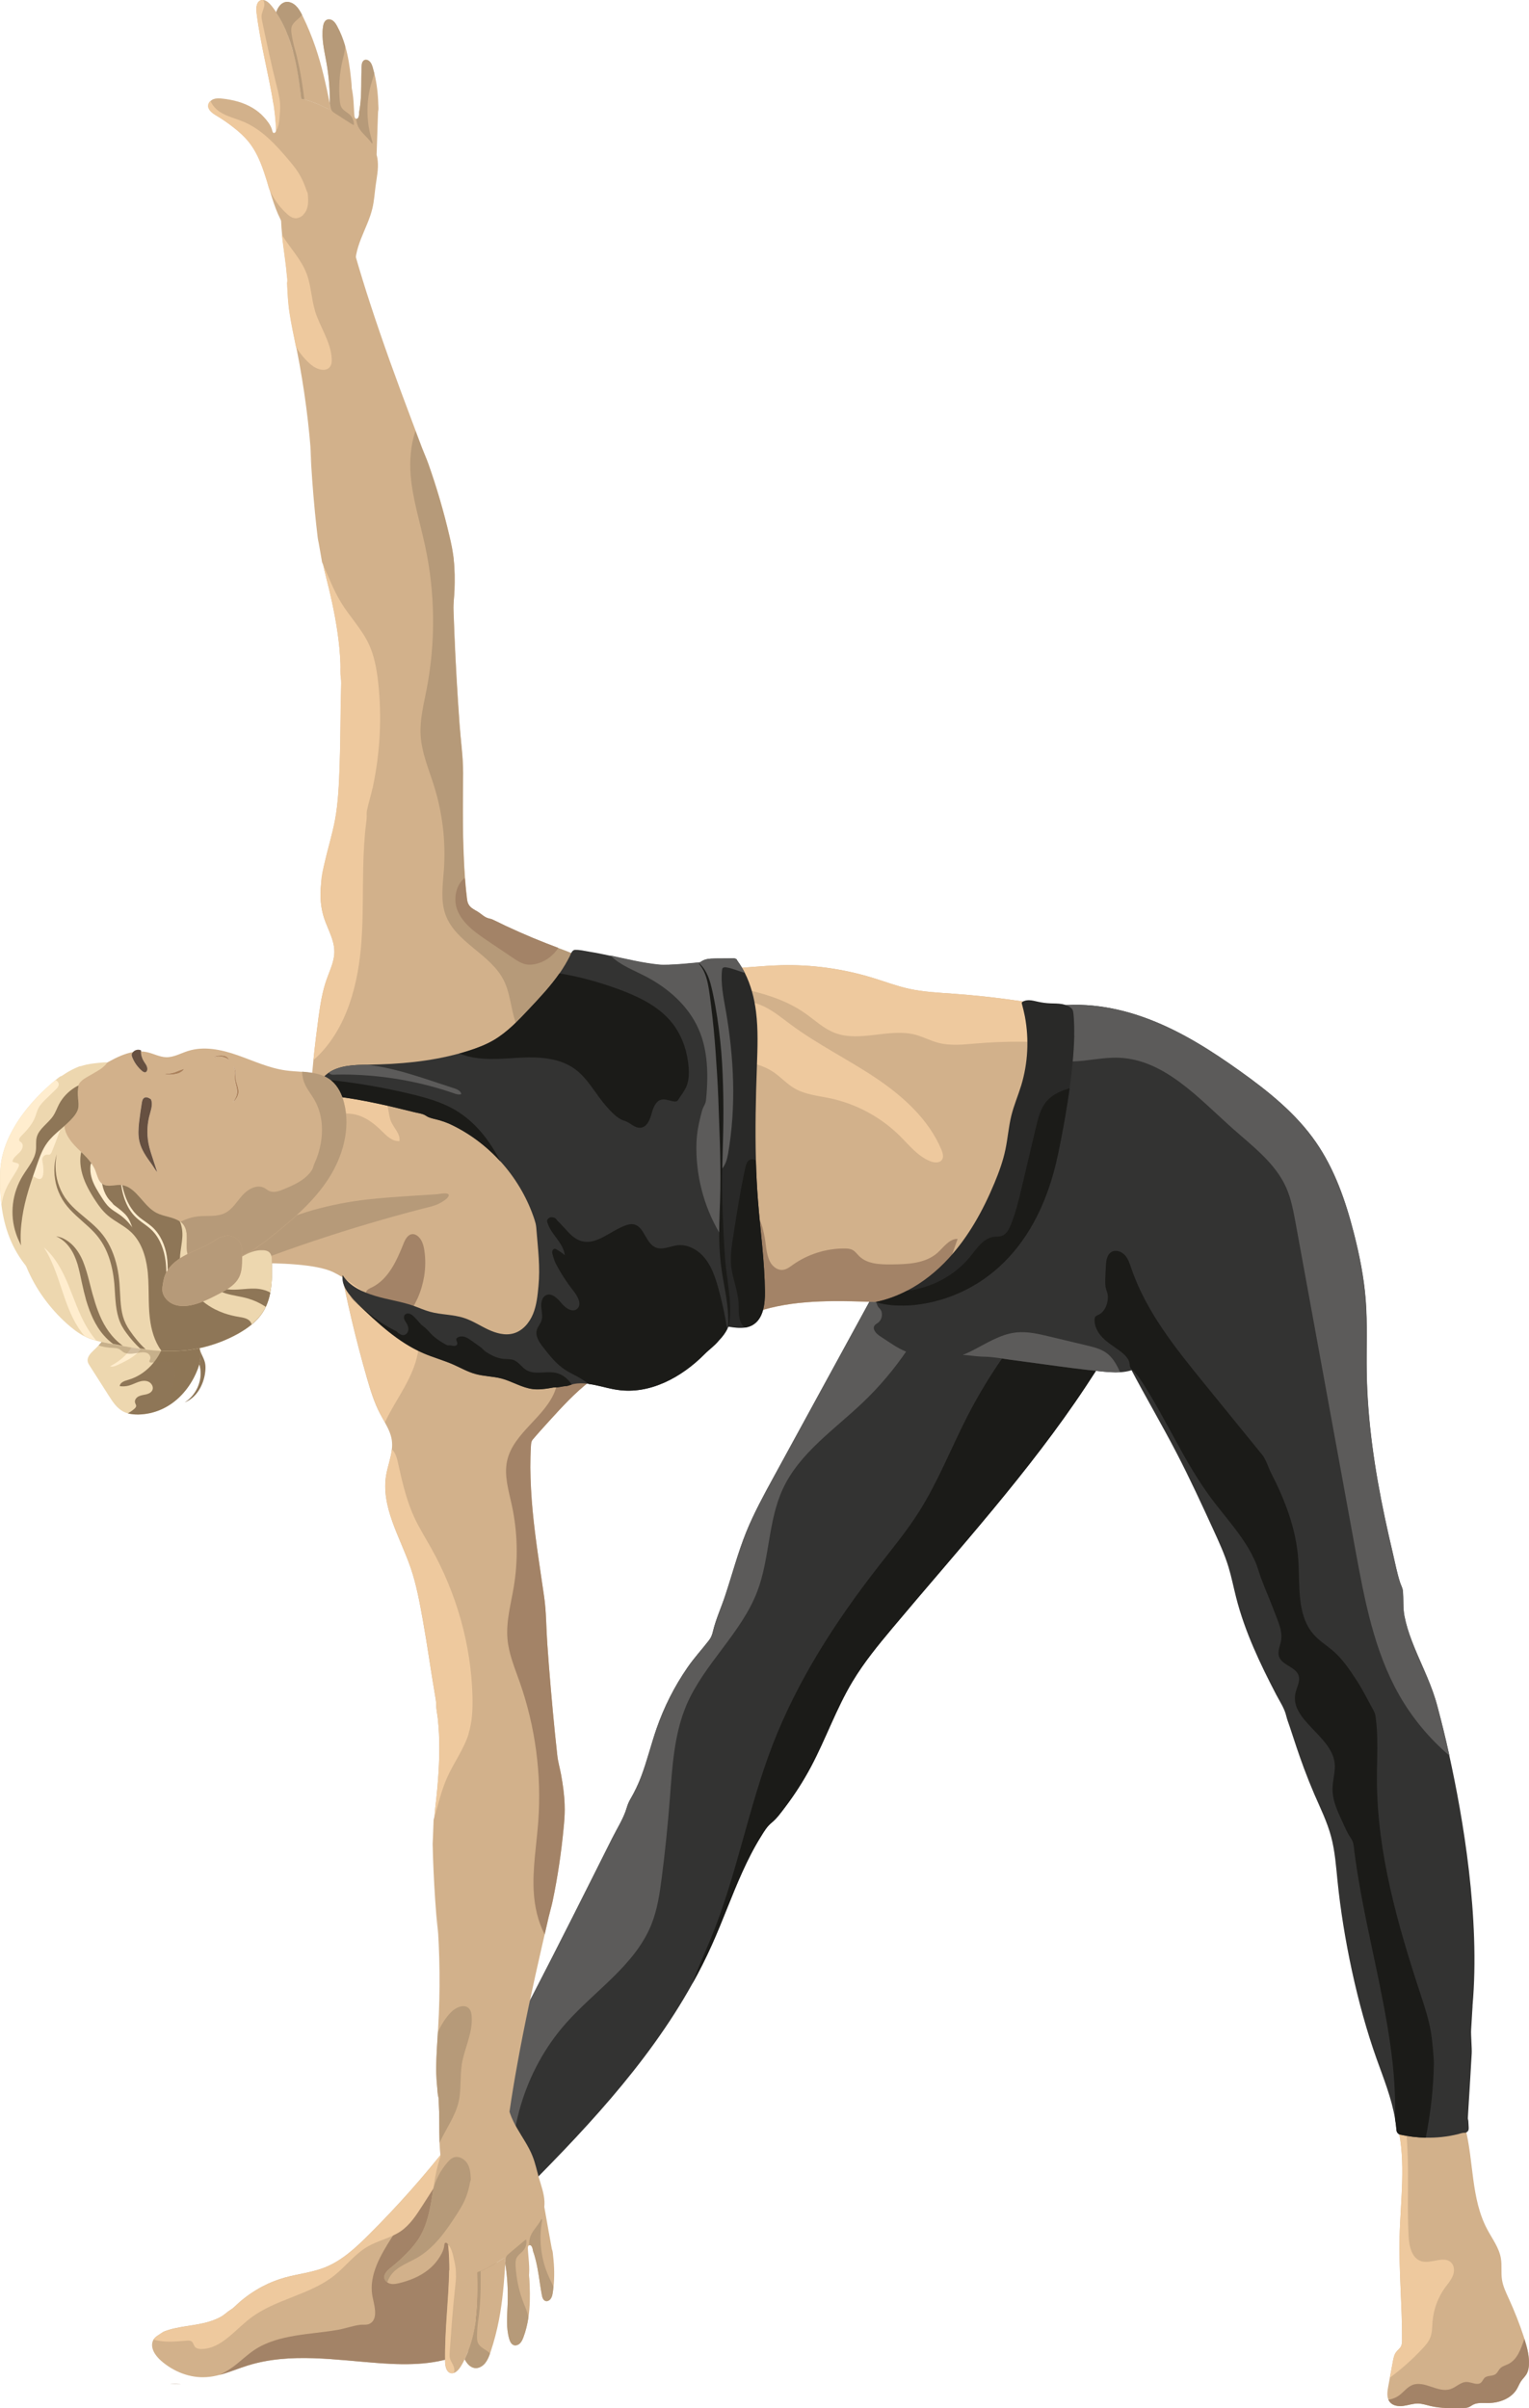 <?xml version="1.0" encoding="UTF-8"?><svg xmlns="http://www.w3.org/2000/svg" viewBox="0 0 292.65 461.02"><defs><style>.d{fill:#1b1b18;}.e{fill:#5c5b5a;}.f{fill:#edd7af;}.g{isolation:isolate;}.h{mix-blend-mode:multiply;opacity:.4;}.h,.i{fill:#8e7657;}.j{fill:#eec99e;}.k{fill:#665041;}.l{fill:#d2b18b;}.m{fill:#ab815b;}.n{fill:#b69a79;}.o{fill:#ffedce;}.p{fill:#292928;}.q{fill:none;}.r{fill:#a38367;}.s{fill:#333332;}</style></defs><g class="g"><g id="a"/><g id="b"><g id="c"><g><g><path class="l" d="M99.84,415.32c-.23,1.38-1.03,2.57-1.7,3.8-2.85,5.27-3.19,11.51-3.15,17.51,.02,3.95,.04,8.32-2.57,11.28-1.02,1.16-2.37,1.99-3.77,2.63-4.87,2.21-10.42,2.25-15.75,1.88-8.53-.6-17.3-2.12-25.46,.42-1.81,.56-3.57,1.32-5.39,1.8,0,0,0,0-.01,0-.83,.22-1.66,.38-2.51,.43-3.16,.22-6.32-1.04-8.7-3.13-1.08-.95-2.08-2.37-1.6-3.73,.05-.13,.1-.25,.17-.35,.35-.56,.91-.81,1.46-1.2,.22-.17,.42-.28,.68-.38,.67-.25,1.35-.44,2.05-.59,1.4-.31,2.83-.47,4.24-.73,1.56-.28,3.13-.7,4.52-1.49,.66-.38,1.18-.93,1.82-1.32,.45-.27,.77-.6,1.16-.97,1.47-1.37,3.12-2.53,4.9-3.47,1.35-.71,2.77-1.28,4.24-1.69,2.56-.72,5.25-.97,7.72-1.96,3.22-1.28,5.84-3.71,8.3-6.16,5.53-5.49,10.71-11.33,15.51-17.48l-.72,.3c1.29-.73,2.67-1.37,4.09-1.79,1.66-.49,3.36-.69,5.05-.36,2.1,.41,4.06,1.87,4.97,3.74,.45,.92,.64,1.95,.47,2.99Z"/><path class="r" d="M32.52,456.32l2.16,.1c-.72,.02-1.45-.01-2.16-.1Z"/><path class="r" d="M99.84,415.32c-.23,1.38-1.03,2.57-1.7,3.8-2.85,5.27-3.19,11.51-3.15,17.51,.02,3.95,.04,8.32-2.57,11.28-1.02,1.16-2.37,1.99-3.77,2.63-4.87,2.21-10.42,2.25-15.75,1.88-8.53-.6-17.3-2.12-25.46,.42-1.81,.56-3.57,1.32-5.39,1.8,.95-.46,1.85-1.01,2.7-1.64,1.34-1,2.54-2.2,3.94-3.13,2.32-1.55,5.1-2.28,7.85-2.74,2.67-.44,5.37-.64,8.03-1.09,1.46-.25,2.89-.79,4.35-.98,.57-.07,1.24,.07,1.77-.18,1.94-.91,.8-3.99,.56-5.48-.63-3.97,1.63-7.76,3.79-11.14,2.41-3.78,4.83-7.55,7.24-11.33,2.08-3.25,4.35-6.67,7.88-8.23,2.12-.94,4.75-.85,6.8,.24,.98,.52,1.84,1.31,2.33,2.32,.27,.55,.23,1.03,.32,1.6,.14,.86,.36,1.59,.21,2.48Z"/><path class="j" d="M89.36,408.95c-.16,.27-.33,.53-.5,.8-2.67,4.16-5.34,8.33-8.01,12.49-1.16,1.81-2.37,3.68-4.15,4.9-1.92,1.32-4.31,1.76-6.32,2.93-2.45,1.41-4.18,3.78-6.39,5.54-4.73,3.77-11.32,4.52-16.12,8.22-2.98,2.29-5.59,5.84-9.34,5.86-.44,0-.92-.07-1.21-.4-.26-.31-.3-.78-.62-1.03-.27-.21-.63-.19-.96-.17-2.03,.16-4.15,.4-6.14-.15-.07-.02-.13-.03-.2-.06,.35-.56,.91-.81,1.46-1.2,.22-.17,.42-.28,.68-.38,.67-.25,1.35-.44,2.05-.59,1.4-.31,2.83-.47,4.24-.73,1.56-.28,3.13-.7,4.52-1.49,.66-.38,1.18-.93,1.82-1.32,.45-.27,.77-.6,1.16-.97,1.47-1.37,3.12-2.53,4.9-3.47,1.35-.71,2.77-1.28,4.24-1.69,2.56-.72,5.25-.97,7.72-1.96,3.22-1.28,5.84-3.71,8.3-6.16,5.53-5.49,10.71-11.33,15.51-17.48l-.72,.3c1.29-.73,2.67-1.37,4.09-1.79Z"/></g><g><g><path class="l" d="M292.09,454.62c-.27,.43-.65,.78-.94,1.2-.33,.48-.53,1.03-.82,1.53-1.11,1.87-3.44,2.7-5.61,2.69-.94,0-1.94-.12-2.77,.31-.29,.15-.54,.36-.84,.48-.35,.14-.73,.15-1.1,.16-2.1,.05-4.23,.09-6.26-.4-.77-.18-1.53-.44-2.32-.46-.95-.02-1.86,.32-2.81,.45-.94,.13-2.02-.01-2.61-.74-.12-.14-.21-.3-.27-.46-.32-.74-.19-1.65-.04-2.47,.11-.58,.22-1.15,.32-1.73,.2-1.04,.39-2.08,.58-3.12,.12-.63,.24-1.28,.63-1.79,.28-.37,.69-.65,.91-1.07,.21-.39,.22-.85,.22-1.3,.02-6.59-.63-13.18-.47-19.77,.17-7.05,1.26-14.23-.37-21.09l.18-.27c.31-.28,.62-.56,.94-.83,1.32-1.11,2.79-2.08,4.47-2.09,1.5-.02,2.89,.74,4.37,.99,.65,.11,1.35,.14,1.9,.52,.61,.42,.86,1.19,1.05,1.91,1.67,6.46,1.08,13.58,4.21,19.48,.96,1.83,2.29,3.54,2.63,5.58,.23,1.34,0,2.74,.21,4.09,.2,1.29,.78,2.48,1.32,3.66,1.07,2.34,2.01,4.73,2.82,7.17,.06,.17,.11,.34,.16,.51,.46,1.43,.85,2.88,.88,4.37,.02,.87-.09,1.78-.56,2.51Z"/><path class="r" d="M292.09,454.62c-.27,.43-.65,.78-.94,1.2-.33,.48-.53,1.03-.82,1.53-1.11,1.87-3.44,2.7-5.61,2.69-.94,0-1.94-.12-2.77,.31-.29,.15-.54,.36-.84,.48-.35,.14-.73,.15-1.1,.16-2.1,.05-4.23,.09-6.26-.4-.77-.18-1.53-.44-2.32-.46-.95-.02-1.86,.32-2.81,.45-.94,.13-2.02-.01-2.61-.74-.12-.14-.21-.3-.27-.46,.13-.01,.24-.03,.35-.05,.59-.13,1.15-.37,1.65-.72,.9-.64,1.57-1.63,2.59-2.03,2.32-.92,4.91,1.56,7.27,.79,1.1-.36,1.99-1.4,3.15-1.37,.94,.03,2.01,.73,2.73,.11,.28-.25,.4-.65,.67-.9,.55-.51,1.49-.27,2.09-.7,.39-.27,.56-.76,.88-1.1,.42-.44,1.05-.59,1.6-.86,1.74-.89,2.37-2.89,3.05-4.79,.46,1.43,.85,2.88,.88,4.37,.02,.87-.09,1.78-.56,2.51Z"/><path class="j" d="M278.05,435.71c-.34,.83-.94,1.51-1.47,2.23-1.35,1.87-2.18,4.11-2.38,6.4-.09,1.06-.06,2.15-.44,3.14-.33,.85-.94,1.55-1.57,2.21-1.79,1.91-3.74,3.66-5.84,5.24-.11,.09-.22,.17-.34,.25,.2-1.04,.39-2.08,.58-3.12,.12-.63,.24-1.28,.63-1.79,.28-.37,.69-.65,.91-1.07,.21-.39,.22-.85,.22-1.3,.02-6.59-.63-13.18-.47-19.77,.17-7.05,1.26-14.23-.37-21.09l.18-.27c.31-.28,.62-.56,.94-.83,.2,.28,.31,.62,.37,.98,.19,1.32,.29,2.67,.36,4,.15,2.69,.15,5.39,.13,8.07-.02,3.04-.05,6.08,.12,9.12,.1,1.9,.6,4.22,2.42,4.77,1.91,.58,4.41-1.16,5.77,.31,.61,.65,.6,1.69,.26,2.51Z"/></g><g><g><path class="s" d="M219.92,249.23c-4.89,4.65-8.37,10.54-12.09,16.17-10.91,16.47-24.32,31.11-37,46.25-2.75,3.29-5.48,6.61-7.68,10.29-3.11,5.18-5.1,10.96-7.94,16.3-1.44,2.7-3.09,5.28-4.94,7.72-.8,1.05-1.57,2.15-2.59,2.98-.87,.71-1.44,1.67-2.03,2.63-1.35,2.16-2.5,4.44-3.55,6.76-2.1,4.63-3.79,9.43-5.88,14.06-1.12,2.5-2.35,4.94-3.68,7.32-8.68,15.65-21.37,28.9-34.17,41.65-1.1,1.1-2.2,2.19-3.3,3.28l-9.17-12.92c11.13-19.56,21.2-39.69,31.28-59.81,.95-1.9,2.19-3.8,2.79-5.85,.18-.61,.38-1.09,.7-1.65,.82-1.39,1.5-2.83,2.07-4.34,1.13-2.99,1.88-6.11,2.93-9.14,1.44-4.15,3.43-8.1,5.92-11.7,1.25-1.83,2.75-3.44,4.1-5.19,.44-.56,.63-1.09,.79-1.77,.56-2.35,1.6-4.57,2.35-6.87,1.34-4.04,2.42-8.17,4.01-12.11,1.46-3.59,3.32-7.01,5.18-10.41,7.5-13.75,15.01-27.5,22.52-41.24l10.49,1.61,21.96,3.37,16.94,2.6Z"/><path class="e" d="M181.02,243.25c-.29,1.09-.64,2.16-1.04,3.16-3.28,8.35-8.4,15.97-14.91,22.15-5.45,5.18-12.03,9.61-15.21,16.42-2.87,6.14-2.51,13.33-4.91,19.66-3.05,8.02-10.2,13.89-13.57,21.79-2.38,5.6-2.7,11.82-3.17,17.89-.39,5.05-.9,10.09-1.55,15.12-.39,3.05-.84,6.12-1.98,8.97-3.11,7.76-10.73,12.59-16.29,18.84-8.15,9.14-11.87,22.03-10.04,34.12-1.1,1.1-2.2,2.19-3.3,3.28l-9.17-12.92c11.13-19.56,21.2-39.69,31.28-59.81,.95-1.9,2.19-3.8,2.79-5.85,.18-.61,.38-1.09,.7-1.65,.82-1.39,1.5-2.83,2.07-4.34,1.13-2.99,1.88-6.11,2.93-9.14,1.44-4.15,3.43-8.1,5.92-11.7,1.25-1.83,2.75-3.44,4.1-5.19,.44-.56,.63-1.09,.79-1.77,.56-2.35,1.6-4.57,2.35-6.87,1.34-4.04,2.42-8.17,4.01-12.11,1.46-3.59,3.32-7.01,5.18-10.41,7.5-13.75,15.01-27.5,22.52-41.24l10.49,1.61Z"/><path class="d" d="M219.92,249.23c-4.89,4.65-8.37,10.54-12.09,16.17-10.91,16.47-24.32,31.11-37,46.25-2.75,3.29-5.48,6.61-7.68,10.29-3.11,5.18-5.1,10.96-7.94,16.3-1.44,2.7-3.09,5.28-4.94,7.72-.8,1.05-1.57,2.15-2.59,2.98-.87,.71-1.44,1.67-2.03,2.63-1.35,2.16-2.5,4.44-3.55,6.76-2.1,4.63-3.79,9.43-5.88,14.06-1.12,2.5-2.35,4.94-3.68,7.32,.99-2.92,2.33-5.75,3.51-8.61,4.94-11.97,7.14-24.91,11.8-37,4.77-12.37,12.03-23.64,20.18-34.1,2.7-3.47,5.51-6.87,7.86-10.58,3.65-5.77,6.14-12.18,9.25-18.26,4.63-9.03,10.68-17.34,17.85-24.53l16.94,2.6Z"/></g><path class="s" d="M167.46,245.51c-.06,.33-.1,.65-.11,.98-.07,.11-.13,.21-.19,.32l.3-1.29Z"/><path class="s" d="M225.45,255.64c-1.1,1.57-2.64,2.76-4.17,3.92-1.51,1.14-3.06,2.29-4.87,2.81-.66,.19-1.33,.29-2.02,.33-1.15,.07-2.32-.03-3.47-.14-3.65-.36-7.28-.85-10.92-1.35-2.24-.3-4.48-.61-6.72-.91-1.66-.23-3.34-.56-5.02-.57-1.34-.02-2.65-.27-3.98-.34-.17-.01-.34-.01-.51-.01-2.03-.02-4.06-.03-6.09-.04-1.06,0-2.14-.02-3.18-.26-1.66-.39-3.12-1.34-4.54-2.28-.51-.34-1.03-.68-1.55-1.02-.71-.47-1.52-1.35-1.01-2.04,.16-.23,.43-.35,.66-.52,.6-.45,.85-1.26,.7-1.98-.08-.39-.26-.61-.53-.88-.2-.2-.28-.4-.38-.67-.21-.6-.37-1.22-.45-1.85-.04-.3-.21-1.08-.06-1.35,2.63-4.47,6.56-8.02,10.43-11.5,5.37-4.83,10.75-9.66,16.13-14.49,1.11-1,2.22-2,3.34-3,2.1-1.89,4.23-3.79,6.74-5.07,3.99-2.04,8.68-2.34,13.12-1.74,1.15,.15,2.34,.39,3.24,1.11,1.22,.99,1.62,2.66,1.9,4.21,1.4,7.55,1.93,15.25,3.56,22.76,.62,2.84,1.39,5.66,1.58,8.55,.18,2.9-.29,5.94-1.94,8.32Z"/><g><g><g><g><g><g><path class="l" d="M96.71,433.25c-.23,3.67-.52,7.34-1.22,10.94-.4,2.05-.93,4.07-1.59,6.05-.04,.11-.07,.22-.11,.32-.23,.65-.5,1.29-.92,1.82-.5,.62-1.25,1.06-2.01,.96-.85-.12-1.48-.84-1.91-1.66,.03-.06,.06-.12,.08-.18,.26-.54,.5-1.09,.7-1.66,.09-.21,.16-.42,.23-.63,.08-.21,.14-.42,.2-.63,.05-.15,.1-.3,.14-.45,.11-.38,.21-.77,.3-1.16,.04-.18,.08-.35,.12-.53,.03-.14,.06-.28,.09-.41,.05-.22,.09-.43,.12-.65,.04-.22,.07-.44,.11-.65,.03-.22,.06-.44,.09-.65,.39-3.01,.37-6.07,.31-9.1,.02,0,.05-.02,.07-.03,.14-.04,.27-.09,.4-.15,.03-.01,.05-.02,.07-.03h0s0,0,.01,0h0c.18-.07,.35-.14,.51-.22,.17-.07,.33-.15,.49-.23,.12-.07,.25-.13,.37-.19,.15-.08,.3-.16,.45-.24,.15-.08,.29-.17,.44-.25,.44-.26,.87-.52,1.29-.79,.25-.16,.5-.32,.75-.48h0c.09-.05,.17-.11,.25-.17h0c.06,.35,.12,.69,.17,1.04Z"/><path class="l" d="M96.84,430.97l-.06,1.08c-.02,.4-.05,.79-.07,1.19-.05-.35-.11-.69-.17-1.04-.09,.06-.17,.12-.26,.17l.2-.49,.36-.91Z"/><path class="l" d="M91.11,444.08c-.03,.22-.06,.44-.09,.65-.04,.22-.07,.43-.11,.65-.03,.22-.08,.43-.12,.65-.03,.13-.05,.26-.08,.38,0,0,0,.01,0,.02,0,0,0,.01,0,.02-.04,.18-.08,.35-.12,.53-.04,.15-.07,.3-.11,.45-.06,.24-.12,.48-.19,.71-.05,.15-.09,.3-.14,.45-.03,.11-.06,.21-.1,.32-.04,.11-.07,.21-.11,.31-.07,.21-.14,.42-.23,.63-.04,.09-.07,.19-.11,.28-.07,.19-.15,.38-.23,.56h0c-.04,.11-.08,.21-.13,.32-.07,.16-.15,.32-.22,.48l-.02,.03c-.02,.06-.06,.12-.08,.18-.21,.45-.45,.87-.7,1.29-.34,.56-.83,1.14-1.39,1.3-.21,.07-.43,.07-.65,0-.81-.28-.98-1.39-1-2.29-.1-5.8,.67-11.6,.78-17.38h1.25l4.17,.03c0,.12,0,.23,0,.35,.06,3.04,.08,6.09-.31,9.1Z"/><path class="l" d="M104.18,422.47h0v.02c-.08,.79-.28,1.57-.57,2.32h0c-.49,1.24-1.23,2.4-2.12,3.4h0s-.02,.02-.02,.02c-.24,.26-.48,.52-.73,.75-1.15,1.13-2.46,2.09-3.82,2.98-.05,.03-.1,.06-.14,.09h0c-.08,.06-.16,.11-.24,.15h0c-.09,.07-.17,.12-.25,.17h0c-.25,.17-.5,.33-.75,.48-.22,.14-.43,.27-.64,.4-.22,.14-.43,.27-.65,.39-.6,.35-1.2,.68-1.84,.95-.14,.06-.28,.12-.41,.18h0s0,0-.01,0c-.03,.02-.05,.03-.08,.03-.13,.05-.26,.1-.4,.15-.03,.01-.05,.02-.07,.03h0c-.05,.02-.1,.04-.15,.06-1.19,.39-2.63,.55-3.98,.66-.44,.04-.88,.07-1.29,.09h0c.01-.4,.02-.78,.02-1.17,0-1.49-.05-2.97-.19-4.46-.01-.11-.03-.22-.06-.32-.05-.21-.14-.39-.33-.47-.43-.18-.42,.46-.45,.68-.14,.9-.7,1.83-1.21,2.55-.51,.72-1.12,1.36-1.81,1.91-1.6,1.28-3.55,2.07-5.55,2.56-.54,.13-1.1,.25-1.64,.14-.23-.04-.45-.13-.64-.26-.28-.18-.49-.44-.57-.75-.21-.85,.59-1.59,1.27-2.13,1.06-.84,2.08-1.75,3.02-2.73,.89-.91,1.72-1.88,2.39-2.97,3.13-5.12,2.03-11.92,4.81-17.23l4.48-3.54,7.56-5.98c-.05,2.05,.81,4.02,1.84,5.8,1.02,1.78,2.23,3.47,2.98,5.38,.53,1.34,.82,2.76,1.22,4.15,.43,1.48,.97,2.94,1.05,4.47,.02,.36,0,.72-.03,1.07Z"/><path class="l" d="M105.93,437.81c-.04,.38-.08,.76-.14,1.14-.08,.56-.27,1.23-.83,1.5-.38,.18-.74,.06-.98-.3-.17-.26-.23-.56-.28-.85-.23-1.21-.39-2.43-.58-3.65-.15-.9-.3-1.8-.51-2.68-.11-.44-.22-.88-.35-1.32-.07-.22-.14-.44-.22-.65-.03-.09-.04-.16-.05-.25-.04-.25-.21-1.04-.65-.94-.01,0-.02,0-.04,.02-.26,.08-.28,.38-.27,.62,0,.17,.02,.35,.03,.52,.07,.96,.18,1.92,.22,2.88,.02,.48,.02,.96-.01,1.44-.02,.17-.03,.34,0,.51,.08,.57,.09,1.15,.11,1.73,.08,2.04,.06,4.12-.24,6.13-.2,1.3-.5,2.58-.97,3.82-.16,.41-.34,.82-.65,1.13-.31,.31-.79,.48-1.2,.34-.47-.18-.71-.69-.85-1.17-.64-2.15-.39-4.44-.31-6.68,.1-2.6-.05-5.21-.45-7.79,0-.01,0-.03,0-.04-.05-.35-.11-.69-.17-1.04h0l-.06-.32c-.11-.61-.24-1.22-.38-1.82l5.79-14.21c.49,.28,.8,.78,1.03,1.29,.5,1.08,.71,2.27,.92,3.44,.03,.18,.07,.36,.1,.54,.08,.45,.16,.89,.24,1.34h0s0,.02,0,.02c.26,1.47,.52,2.93,.78,4.39,.18,.96,.35,1.91,.52,2.87,.05,.24,.09,.48,.13,.72,.01,.1,.05,.17,.08,.25,.13,.37,.13,.83,.18,1.22,.23,1.94,.27,3.91,.07,5.87Z"/><path class="n" d="M93.79,450.55c-.23,.65-.5,1.29-.92,1.82-.5,.62-1.25,1.06-2.01,.96-.85-.12-1.48-.84-1.91-1.66,.03-.06,.06-.12,.08-.18,.25-.55,.49-1.1,.7-1.66,.08-.21,.16-.42,.23-.63,.07-.21,.14-.42,.2-.63,.05-.15,.09-.3,.14-.45,.11-.38,.21-.77,.3-1.16,.04-.18,.08-.35,.12-.53,.03-.14,.06-.28,.09-.41,.05-.22,.09-.43,.12-.65,.04-.22,.07-.44,.11-.65,.03-.22,.06-.44,.09-.65,.39-3.01,.37-6.07,.31-9.1,.02,0,.05-.02,.07-.03,.14-.04,.27-.09,.4-.15,.03,0,.05-.02,.08-.03,0,0,0,0,.01,0h0s0,.65,0,.72c0,.29,0,.58,0,.87,0,.63,0,1.25-.01,1.88-.02,1.2-.08,2.4-.19,3.6-.04,.43-.06,.84-.11,1.25-.02,.21-.05,.41-.08,.61-.15,.94-.25,1.89-.29,2.85-.01,.2-.01,.4-.02,.6-.01,.51,0,1.05,.24,1.5,.46,.88,1.59,1.17,2.25,1.9Z"/></g><path class="n" d="M88.73,413.4c.32,.23,.59,.54,.78,.88,.42,.75,.53,1.61,.58,2.45,.01,.2,.05,.42,.01,.61-.03,.15-.1,.28-.13,.43-.09,.44-.18,.89-.29,1.33-.21,.79-.48,1.56-.82,2.3-.44,.93-.99,1.81-1.55,2.68-2,3.1-4.22,6.23-7.4,8.1-1.41,.82-2.98,1.39-4.23,2.44-.36,.3-.68,.66-.94,1.05-.26,.39-.47,.82-.6,1.27-.28-.18-.49-.44-.57-.75-.21-.85,.59-1.59,1.27-2.13,1.06-.84,2.08-1.75,3.02-2.73,.89-.91,1.72-1.88,2.39-2.97,1.09-1.78,1.68-3.81,2.08-5.85,.2-1.02,.39-2.06,.52-3.1,.02-.19,.08-.38,.13-.56,.23-.8,.54-1.57,.92-2.31,.48-.94,1.08-1.82,1.77-2.61,.32-.36,.67-.72,1.11-.89,.65-.26,1.37-.07,1.95,.36Z"/><path class="n" d="M101.14,443.65c-.2,1.3-.5,2.58-.97,3.82-.16,.41-.34,.82-.65,1.13-.31,.31-.79,.48-1.2,.34-.47-.18-.71-.69-.85-1.17-.64-2.15-.39-4.44-.31-6.68,.1-2.6-.05-5.21-.45-7.79,.01-.21,.03-.42,.05-.63,.02-.24,.05-.48,.16-.69,0-.02,.01-.04,.02-.05,.12-.2,.3-.36,.48-.51,.92-.78,1.84-1.56,2.77-2.33,.16-.14,.33-.28,.53-.36,.01,.09,.03,.18,.03,.27,.06,.61-.13,1.23-.5,1.72-.42,.55-1.07,.91-1.38,1.54-.21,.45-.21,.97-.19,1.47,.13,2.5,.66,4.97,1.59,7.3,.3,.75,.64,1.5,.81,2.29,.03,.12,.05,.24,.06,.35Z"/><path class="n" d="M105.93,437.81c-.04,.38-.08,.76-.14,1.14-.08,.56-.27,1.23-.83,1.5-.38,.18-.74,.06-.98-.3-.17-.26-.23-.56-.28-.85-.23-1.21-.39-2.43-.58-3.65-.15-.9-.3-1.8-.51-2.68-.11-.44-.22-.88-.35-1.32-.07-.22-.14-.44-.22-.65-.03-.09-.04-.16-.05-.25-.04-.25-.21-1.04-.65-.94-.01,0-.02,0-.04,.02-.02-.47,0-.94,.12-1.39,.02-.08,.05-.15,.07-.22,.01-.04,.03-.08,.04-.12,.35-.9,1.02-1.62,1.56-2.41,.14-.19,.26-.39,.38-.6,.04-.07,.09-.24,.15-.28h0s.06-.02,.09,.04c.1,.17,.01,.46-.02,.63-.05,.27-.09,.55-.12,.82-.13,1.1-.16,2.21-.08,3.32,.08,1.1,.25,2.2,.52,3.28,.27,1.07,.64,2.12,1.1,3.12,.28,.59,.58,1.18,.82,1.79Z"/><path class="j" d="M87.28,435.69c-.02,.86-.12,1.72-.21,2.57-.44,4-.71,8.01-.99,12.01-.03,.4-.06,.8,.04,1.19,.16,.65,.64,1.18,.79,1.84,.08,.32,.06,.66-.05,.98-.21,.07-.43,.07-.65,0-.81-.28-.98-1.39-1-2.29-.1-5.8,.67-11.6,.78-17.38h.01c0-1.49-.05-2.97-.19-4.46-.01-.11-.03-.22-.06-.32,.02,0,.03,0,.04,0,.21,.05,.33,.33,.42,.5,.29,.55,.44,1.15,.58,1.76,.18,.77,.36,1.55,.44,2.34,0,.06,0,.12,0,.18,.04,.36,.04,.72,.03,1.08Z"/></g><path class="l" d="M122.29,259.12c-3.26,1.41-6.43,3.06-9.26,5.21-2.96,2.26-5.48,5.03-7.98,7.78-1.03,1.14-2.08,2.29-3.07,3.46-.31,.37-.33,.77-.36,1.24-.08,1.37-.11,2.75-.11,4.12,.02,2.75,.18,5.5,.43,8.23,.52,5.51,1.41,10.97,2.2,16.45,.43,2.95,.4,6.03,.61,9.01,.2,2.9,.43,5.81,.68,8.7,.24,2.84,.51,5.67,.79,8.5,.14,1.42,.29,2.83,.45,4.24,.13,1.23,.5,2.44,.72,3.66,.34,1.87,.61,3.75,.68,5.66,.01,.34,.02,.69,.02,1.03,0,1.2-.1,2.41-.22,3.61-.44,4.65-1.13,9.28-2.08,13.86-.22,1.06-.54,2.1-.79,3.17-.25,1.09-.5,2.18-.75,3.27-.18,.78-.36,1.56-.54,2.34-.85,3.74-1.69,7.48-2.48,11.23-.79,3.75-1.54,7.51-2.22,11.29-.55,3.02-1.05,6.04-1.49,9.07h0c-.05,.35-.1,.69-.15,1.03l-12.97,8.17c-.03-.21-.06-.41-.08-.62-.1-.87-.15-1.75-.19-2.63-.05-1.39-.05-2.79-.06-4.18,0-1.15-.02-2.31-.09-3.46-.02-.39,0-.85-.1-1.23-.02-.08-.05-.14-.06-.23-.07-.46-.09-.93-.13-1.39-.09-.9-.16-1.8-.19-2.7-.01-.49-.03-.97-.01-1.46,.03-2.18,.19-4.36,.32-6.53,.02-.23,.03-.47,.05-.7,.42-7.18,.35-14.38-.22-21.55l.19,3.4c-.02-.23-.05-.46-.07-.69-.36-3.85-.62-7.71-.79-11.58-.07-1.63-.13-3.26-.16-4.89,0-.35,.04-.71,.05-1.06,.02-.64,.05-1.28,.07-1.92,.02-.44,.03-.88,.05-1.31,0-.18,0-.36,.06-.53,.03-.1,.06-.19,.08-.29,.1-.47,.09-.98,.15-1.46,.12-1.04,.24-2.09,.34-3.13,.37-3.79,.59-7.61,.41-11.43-.05-.95-.12-1.9-.22-2.84-.09-.88-.32-1.79-.31-2.67,0-.62-.15-1.42-.26-2.05-.82-4.77-1.42-9.28-2.28-14.05-.62-3.43-1.23-6.88-2.37-10.18-2.02-5.87-5.72-11.65-4.66-17.77,.29-1.63,.9-3.23,1.08-4.85,.07-.59,.08-1.18-.01-1.78-.18-1.22-.74-2.32-1.34-3.41-.29-.53-.6-1.04-.87-1.57-1.15-2.17-1.87-4.53-2.55-6.89-2.11-7.33-3.87-14.76-5.27-22.25l7.24,2.21,36.42,11.14,13.66,4.18Z"/><path class="j" d="M89.7,331.92c-.94,3-2.89,5.58-4.16,8.46-1.06,2.41-1.65,5-2.41,7.52,.1-.47,.09-.98,.15-1.46,.12-1.04,.24-2.09,.34-3.13,.37-3.79,.59-7.61,.41-11.43-.05-.95-.12-1.9-.22-2.84-.09-.88-.32-1.79-.31-2.67,0-.62-.15-1.42-.26-2.05-.82-4.77-1.42-9.28-2.28-14.05-.62-3.43-1.23-6.88-2.37-10.18-2.02-5.87-5.72-11.65-4.66-17.77,.29-1.63,.9-3.23,1.08-4.85,.79,.71,1.02,1.91,1.24,2.91,.68,3.06,1.39,6.13,2.58,9.04,.14,.34,.29,.68,.44,1.01,.94,2.04,2.14,3.95,3.24,5.91,4.85,8.66,7.67,18.49,7.92,28.42,.06,2.41-.04,4.86-.76,7.16Z"/></g><path class="r" d="M122.29,259.12c-3.26,1.41-6.43,3.06-9.26,5.21-2.96,2.26-5.48,5.03-7.98,7.78-1.03,1.14-2.08,2.29-3.07,3.46-.31,.37-.33,.77-.36,1.24-.08,1.37-.11,2.75-.11,4.12,.02,2.75,.18,5.5,.43,8.23,.52,5.51,1.41,10.97,2.2,16.45,.43,2.95,.4,6.03,.61,9.01,.2,2.9,.43,5.81,.68,8.7,.24,2.84,.51,5.67,.79,8.5,.14,1.42,.29,2.83,.45,4.24,.13,1.23,.5,2.44,.72,3.66,.34,1.87,.61,3.75,.68,5.66,.01,.34,.02,.69,.02,1.03,0,1.2-.1,2.41-.22,3.61-.44,4.65-1.13,9.28-2.08,13.86-.22,1.06-.54,2.1-.79,3.17-.25,1.09-.5,2.18-.75,3.27-1.29-2.47-1.93-5.34-2.09-8.15-.26-4.48,.53-8.95,.86-13.43,.67-9.04-.55-18.21-3.56-26.76-.95-2.7-2.09-5.39-2.33-8.24-.29-3.35,.66-6.66,1.21-9.98,.86-5.18,.73-10.53-.39-15.67-.6-2.77-1.49-5.61-.9-8.38,1.16-5.48,7.49-8.47,9.3-13.77,.87-2.54,.6-5.33,1.09-7.97,.2-1.05,.6-2.13,1.18-3.06l13.66,4.18Z"/><path class="n" d="M88.38,395.32c-.36,2.3-.07,4.69-.58,6.97-.33,1.46-.97,2.82-1.68,4.13-.63,1.18-1.3,2.33-1.87,3.53l-.12,.26c-.05-1.39-.05-2.79-.06-4.18,0-1.15-.02-2.31-.09-3.46-.02-.39,0-.85-.1-1.23-.02-.08-.05-.14-.06-.23-.07-.46-.09-.93-.13-1.39-.09-.9-.16-1.8-.19-2.7-.01-.49-.03-.97-.01-1.46,.03-2.18,.19-4.36,.32-6.53,.64-1.39,1.43-2.7,2.49-3.79,.92-.96,2.59-1.71,3.48-.72,.34,.37,.45,.89,.49,1.39,.3,3.21-1.42,6.23-1.91,9.42Z"/></g><path class="j" d="M79.93,259.21c-.43,2.23-1.4,4.3-2.48,6.28-.98,1.79-2.08,3.52-3.04,5.33-.26,.48-.5,.97-.73,1.47-.29-.53-.6-1.04-.87-1.57-1.15-2.17-1.87-4.53-2.55-6.89-2.11-7.33-3.87-14.76-5.27-22.25l7.24,2.21c.18,.84,.28,1.7,.33,2.55,.09,1.55,0,3.13,.38,4.64,.38,1.51,1.32,2.99,2.79,3.5,1.08,.37,2.35,.2,3.28,.86,1.14,.82,1.2,2.48,.94,3.86Z"/></g><g><g><g><g><path class="l" d="M63.14,19.91c-.74-3.68-1.55-7.35-2.76-10.89-.69-2.02-1.5-3.99-2.43-5.89-.05-.1-.1-.21-.15-.31-.32-.63-.68-1.24-1.17-1.71-.58-.56-1.39-.9-2.12-.69-.83,.24-1.35,1.06-1.65,1.94,.03,.06,.07,.11,.1,.17,.34,.51,.65,1.04,.93,1.58,.11,.2,.21,.4,.31,.61,.1,.2,.2,.4,.29,.61,.07,.15,.14,.29,.2,.44,.16,.37,.31,.75,.46,1.13,.06,.17,.13,.34,.19,.52,.05,.13,.1,.27,.14,.4,.08,.21,.15,.42,.21,.64,.07,.21,.13,.43,.2,.64,.06,.21,.12,.43,.18,.65,.81,2.99,1.22,6.08,1.6,9.16,.03,0,.05,0,.07,.02,.14,.02,.28,.05,.41,.09,.03,0,.05,.01,.07,.02h0s0,0,.02,0h0c.18,.05,.36,.09,.54,.15,.17,.05,.34,.1,.51,.16,.13,.05,.26,.09,.39,.14,.16,.06,.32,.12,.48,.18,.16,.06,.31,.13,.47,.19,.47,.2,.93,.41,1.39,.62,.27,.12,.54,.25,.81,.38h0c.09,.04,.18,.08,.27,.13h0c.01-.36,.02-.72,.02-1.07Z"/><path class="l" d="M63.59,22.19c-.07-.36-.14-.73-.21-1.09-.08-.4-.16-.8-.24-1.19,0,.36-.01,.72-.02,1.07-.09-.05-.19-.09-.28-.13l.26,.46,.49,.87Z"/><path class="l" d="M56.06,9.73c-.06-.21-.12-.43-.18-.65-.07-.21-.13-.43-.2-.64-.07-.21-.14-.43-.21-.64-.04-.12-.09-.25-.13-.38,0,0,0-.01,0-.01,0,0,0,0,0-.01-.06-.17-.12-.34-.19-.52-.06-.15-.11-.29-.17-.44-.09-.24-.19-.47-.29-.69-.07-.15-.13-.29-.2-.44-.04-.1-.09-.2-.14-.31-.05-.1-.1-.2-.15-.3-.1-.2-.2-.41-.31-.61-.05-.09-.1-.18-.14-.26-.1-.18-.2-.36-.3-.54h0c-.05-.1-.11-.2-.17-.3-.09-.15-.19-.3-.29-.45l-.02-.03c-.03-.06-.07-.11-.1-.17-.27-.42-.57-.82-.88-1.21-.41-.52-.98-1.04-1.56-1.13-.21-.04-.43-.01-.64,.1-.76,.39-.78,1.54-.66,2.45,.73,5.87,2.31,11.63,3.24,17.46h.02l1.22-.18,4.12-.6c-.02-.12-.03-.23-.04-.35-.38-3.08-.79-6.17-1.6-9.16Z"/><path class="l" d="M72.06,29.76h0v-.02c-.19-.79-.5-1.55-.89-2.27h0c-.66-1.19-1.56-2.25-2.58-3.14h0s-.02-.02-.02-.02c-.27-.23-.55-.46-.83-.66-1.3-.99-2.74-1.77-4.21-2.48-.05-.02-.1-.05-.15-.07h0c-.09-.04-.17-.09-.25-.12h0c-.09-.05-.18-.1-.27-.13h0c-.27-.13-.54-.26-.81-.38-.23-.11-.46-.21-.69-.31-.23-.11-.47-.21-.7-.3-.64-.27-1.29-.52-1.95-.71-.14-.04-.29-.08-.43-.12h0s-.01,0-.02,0c-.03-.01-.05-.02-.08-.02-.14-.03-.27-.07-.41-.09-.03,0-.05-.01-.07-.02h0c-.05-.01-.11-.03-.16-.03-1.24-.22-2.69-.19-4.04-.11-.44,.03-.88,.06-1.29,.09h0c.07,.4,.13,.79,.19,1.18,.22,1.5,.38,3.01,.45,4.53,0,.11,0,.22,0,.33-.02,.21-.08,.42-.26,.52-.4,.24-.48-.4-.54-.62-.27-.89-.95-1.75-1.57-2.41-.6-.66-1.31-1.22-2.06-1.68-1.77-1.08-3.81-1.6-5.86-1.82-.55-.06-1.12-.1-1.65,.09-.22,.07-.42,.19-.59,.35-.25,.22-.43,.51-.45,.84-.09,.89,.81,1.52,1.56,1.97,1.17,.7,2.31,1.48,3.38,2.33,1.01,.79,1.97,1.66,2.79,2.67,3.83,4.74,3.7,11.77,7.21,16.75l4.94,2.96,8.34,5c-.34-2.07,.24-4.17,1-6.12,.76-1.94,1.71-3.82,2.19-5.85,.34-1.43,.42-2.9,.62-4.36,.21-1.55,.55-3.1,.4-4.67-.03-.37-.09-.73-.18-1.08Z"/><path class="l" d="M71.63,14.01c-.09-.38-.19-.76-.3-1.13-.16-.55-.44-1.21-1.04-1.4-.4-.13-.74,.04-.93,.44-.13,.28-.14,.59-.16,.9-.05,1.26-.04,2.52-.06,3.77-.02,.93-.04,1.86-.12,2.78-.04,.46-.09,.92-.16,1.38-.04,.23-.08,.46-.12,.69-.02,.09-.01,.17-.01,.26,0,.26-.06,1.08-.51,1.04-.02,0-.03,0-.04,0-.26-.05-.33-.34-.35-.59-.02-.17-.03-.35-.04-.53-.07-.98-.09-1.96-.19-2.94-.05-.48-.12-.97-.21-1.45-.04-.17-.08-.34-.08-.52,0-.59-.08-1.18-.14-1.77-.21-2.08-.53-4.17-1.11-6.17-.38-1.29-.86-2.54-1.51-3.73-.21-.39-.45-.79-.8-1.06-.35-.27-.85-.38-1.24-.17-.44,.24-.61,.8-.68,1.31-.33,2.26,.25,4.54,.65,6.8,.47,2.62,.69,5.28,.66,7.94,0,.01,0,.03,0,.04,0,.36-.01,.72-.02,1.07h0v.33c-.04,.63-.08,1.27-.13,1.89l7.75,13.56c.44-.35,.68-.9,.84-1.45,.34-1.16,.38-2.39,.43-3.61,0-.19,.01-.37,.02-.56,.02-.46,.03-.93,.05-1.39h0s0-.02,0-.02c.05-1.52,.1-3.03,.15-4.55,.04-.99,.07-1.98,.1-2.97,.01-.25,.02-.5,.03-.74,0-.1,.02-.17,.04-.26,.08-.39,.01-.86,0-1.26-.05-1.99-.29-4-.76-5.94Z"/><path class="n" d="M57.8,2.82c-.32-.63-.68-1.24-1.17-1.71-.58-.56-1.39-.9-2.12-.69-.83,.24-1.35,1.06-1.65,1.94,.03,.06,.07,.11,.1,.17,.33,.52,.64,1.04,.93,1.58,.11,.2,.21,.4,.31,.61,.1,.2,.19,.4,.29,.61,.07,.15,.13,.29,.2,.44,.16,.37,.31,.75,.46,1.13,.06,.17,.13,.34,.19,.52,.05,.13,.1,.27,.14,.4,.08,.21,.15,.42,.21,.64,.07,.22,.13,.43,.2,.64,.06,.21,.12,.43,.18,.65,.81,2.99,1.22,6.08,1.6,9.16,.03,0,.05,0,.07,.02,.14,.02,.28,.05,.41,.09,.03,0,.05,0,.08,.02,0,0,0,0,.02,0h0s-.09-.66-.1-.73c-.04-.29-.07-.58-.11-.88-.09-.63-.18-1.27-.28-1.9-.19-1.21-.42-2.42-.7-3.62-.1-.43-.18-.84-.28-1.25-.05-.21-.1-.4-.16-.61-.28-.93-.52-1.88-.69-2.84-.04-.2-.07-.4-.1-.6-.08-.52-.15-1.06,.02-1.55,.33-.95,1.4-1.41,1.96-2.23Z"/></g><path class="j" d="M58.06,41.08c.28-.28,.51-.63,.65-1,.31-.81,.3-1.7,.23-2.56-.02-.2-.01-.43-.07-.62-.05-.14-.14-.27-.19-.41-.15-.44-.3-.87-.48-1.3-.32-.77-.69-1.51-1.14-2.21-.56-.88-1.24-1.69-1.92-2.49-2.42-2.86-5.06-5.71-8.48-7.16-1.51-.64-3.15-.99-4.53-1.88-.4-.25-.76-.57-1.08-.93-.31-.35-.58-.76-.77-1.2-.25,.22-.43,.51-.45,.84-.09,.89,.81,1.52,1.56,1.97,1.17,.7,2.31,1.48,3.38,2.34,1.01,.79,1.97,1.66,2.79,2.67,1.34,1.65,2.2,3.62,2.89,5.62,.35,1.01,.68,2.03,.95,3.06,.05,.19,.13,.37,.21,.55,.34,.77,.76,1.51,1.24,2.21,.61,.88,1.32,1.69,2.12,2.4,.36,.32,.76,.63,1.23,.75,.68,.17,1.37-.12,1.88-.63Z"/><path class="n" d="M66.05,8.78c-.38-1.29-.86-2.54-1.51-3.73-.21-.39-.45-.79-.8-1.06-.35-.27-.85-.38-1.24-.17-.44,.24-.61,.8-.68,1.31-.33,2.26,.25,4.54,.65,6.8,.47,2.62,.69,5.28,.66,7.94,.04,.21,.09,.42,.14,.63,.05,.24,.11,.48,.25,.68,0,.02,.01,.03,.03,.05,.14,.19,.34,.32,.54,.45,1.02,.66,2.04,1.32,3.07,1.97,.18,.11,.36,.23,.57,.29,0-.09,0-.18,0-.27-.03-.62-.3-1.23-.74-1.67-.5-.49-1.19-.77-1.58-1.36-.27-.43-.35-.96-.39-1.46-.23-2.54-.05-5.12,.54-7.6,.19-.8,.42-1.6,.48-2.43,0-.12,.01-.24,0-.36Z"/><path class="n" d="M71.63,14.01c-.09-.38-.19-.76-.3-1.13-.16-.55-.44-1.21-1.04-1.4-.4-.13-.74,.04-.93,.44-.13,.28-.14,.59-.16,.9-.05,1.26-.04,2.52-.06,3.77-.02,.93-.04,1.86-.12,2.78-.04,.46-.09,.92-.16,1.38-.04,.23-.08,.46-.12,.69-.02,.09-.01,.17-.01,.26,0,.26-.06,1.08-.51,1.04-.02,0-.03,0-.04,0,.05,.47,.13,.95,.32,1.38,.03,.07,.07,.15,.1,.21,.02,.04,.04,.07,.06,.11,.48,.86,1.24,1.5,1.88,2.22,.16,.17,.31,.36,.46,.55,.05,.07,.12,.23,.18,.26h0s.06,.01,.08-.05c.08-.19-.05-.46-.1-.64-.08-.27-.16-.54-.23-.82-.29-1.1-.47-2.22-.55-3.35-.08-1.13-.07-2.26,.05-3.39,.12-1.12,.33-2.23,.65-3.3,.19-.64,.41-1.27,.56-1.92Z"/><path class="j" d="M53.46,18.75c-.14-.87-.36-1.72-.57-2.57-1-3.98-1.84-7.99-2.69-12-.08-.4-.17-.8-.13-1.21,.06-.68,.46-1.29,.52-1.97,.03-.34-.04-.68-.18-.98-.21-.04-.43-.01-.64,.1-.76,.39-.78,1.54-.66,2.45,.73,5.87,2.31,11.63,3.24,17.46h.01c.22,1.5,.38,3.01,.45,4.53,0,.11,0,.22,0,.33,.01,0,.02,0,.04-.01,.2-.07,.28-.38,.34-.57,.21-.59,.27-1.23,.32-1.86,.07-.81,.14-1.62,.1-2.43,0-.06,0-.12-.01-.18-.02-.37-.06-.73-.12-1.09Z"/></g><path class="l" d="M113.18,192.39l-.07,.03-1.46,.69c-.25,.12-.49,.23-.74,.35-2.13,1.01-4.26,2.02-6.39,3.03-1.41,.67-2.82,1.34-4.23,2-.02,0-.03,.02-.05,.03l-34.49,16.33-6.85,3.24c.21-5.05,.57-10.1,1.09-15.13,.28-2.71,.61-5.41,.97-8.11,.34-2.47,.72-4.96,1.55-7.31,.2-.57,.43-1.13,.64-1.71,.45-1.18,.85-2.37,.85-3.63,0-.62-.09-1.21-.24-1.8-.08-.3-.17-.6-.27-.9-.13-.36-.26-.7-.4-1.05-.08-.2-.16-.39-.24-.58-.03-.09-.07-.17-.1-.25-.27-.65-.54-1.3-.75-1.97-.24-.75-.4-1.51-.51-2.26-.19-1.4-.18-2.81-.02-4.23,0-.02,0-.04,0-.06,.15-1.45,.44-2.91,.78-4.37h0s.02-.06,.02-.09c.04-.17,.08-.33,.12-.49,.07-.3,.15-.6,.22-.9,.08-.3,.15-.59,.23-.88,.04-.15,.08-.31,.12-.46,.08-.3,.15-.59,.23-.89,.16-.61,.31-1.22,.46-1.84,.07-.28,.13-.55,.19-.82,.04-.15,.07-.3,.1-.45,.06-.3,.12-.59,.18-.88,.65-3.49,.77-7.07,.9-10.62,.18-4.94,.13-9.58,.27-14.52,.02-.65,.06-1.48-.04-2.11-.14-.89-.04-1.84-.08-2.74-.04-.97-.1-1.94-.19-2.9-.37-3.88-1.12-7.71-2.03-11.5-.25-1.03-.51-2.07-.77-3.11-.13-.47-.19-.99-.35-1.45-.04-.1-.08-.19-.12-.29-.09-.16-.1-.35-.13-.52-.08-.44-.16-.88-.23-1.33-.12-.64-.23-1.28-.34-1.93-.07-.36-.16-.71-.2-1.07-.2-1.66-.38-3.31-.54-4.96-.38-3.93-.67-7.87-.86-11.82-.01-.24-.02-.47-.03-.71l.29,3.46c-.46-7.32-1.41-14.61-2.84-21.81-.05-.23-.1-.47-.15-.7-.44-2.18-.91-4.36-1.24-6.56-.08-.49-.14-.98-.19-1.48-.1-.92-.16-1.84-.2-2.76-.03-.47-.07-.95-.07-1.43,0-.09,.02-.15,.03-.24,.06-.4-.04-.86-.08-1.25-.1-1.18-.25-2.35-.4-3.51-.19-1.41-.39-2.82-.54-4.23-.09-.9-.16-1.79-.19-2.69h0c0-.22-.02-.43-.02-.64l14,6.46c.1,.33,.19,.66,.29,1,0,0,0,.01,0,.02h0c.87,3.01,1.79,6,2.76,8.97,1.21,3.72,2.49,7.42,3.8,11.1,1.32,3.68,2.68,7.35,4.06,11.01,.29,.76,.57,1.53,.86,2.29,.4,1.07,.81,2.13,1.21,3.21,.4,1.04,.86,2.05,1.23,3.09,1.59,4.49,2.93,9.07,4.02,13.72,.09,.37,.17,.73,.25,1.09,.19,.84,.35,1.68,.47,2.53,.05,.31,.09,.62,.12,.92v.12c.22,1.93,.21,3.88,.15,5.81-.05,1.27-.24,2.54-.19,3.8v.07c.05,1.43,.1,2.85,.16,4.28,.06,1.45,.13,2.9,.2,4.35,.07,1.45,.15,2.9,.23,4.35,.09,1.48,.17,2.96,.27,4.44h0c.07,1.03,.13,2.05,.21,3.07,.03,.46,.06,.92,.09,1.38,.11,1.52,.28,3.05,.42,4.58,.02,.19,.04,.38,.05,.57,.06,.58,.1,1.15,.13,1.72,.05,.78,.08,1.56,.08,2.33,0,1.27-.01,2.55-.02,3.82-.01,2.12-.02,4.25,0,6.37,0,1.44,.03,2.87,.08,4.31,0,.12,.01,.24,.02,.36,.02,.69,.05,1.39,.08,2.08,.05,1.07,.12,2.15,.2,3.22,.11,1.43,.25,2.86,.43,4.28,.04,.29,.08,.59,.12,.88,.19,1.4,.42,2.78,.69,4.16,.04,.18,.07,.35,.12,.5h0c.08,.27,.19,.5,.42,.7,1.15,1.04,2.35,2.06,3.53,3.07,2.87,2.43,5.76,4.89,9.01,6.76,3.1,1.78,6.47,3.01,9.9,3.97t.01,0Z"/><path class="j" d="M71.28,150.96c-.3,1.4-.75,2.77-1.04,4.16-.05,.23-.07,.45-.06,.69,.02,.55,0,1.04-.08,1.59-.37,2.84-.51,5.7-.58,8.56-.11,4.76,0,9.53-.34,14.28-.58,8.1-2.75,16.59-8.62,22.2-.18,.17-.38,.34-.58,.5,.28-2.71,.61-5.41,.97-8.11,.34-2.47,.72-4.96,1.55-7.31,.2-.57,.43-1.13,.64-1.71,.45-1.18,.85-2.37,.85-3.63,0-.62-.09-1.21-.24-1.8-.08-.31-.18-.61-.27-.9-.13-.36-.26-.7-.4-1.05-.08-.19-.14-.4-.24-.58-.03-.09-.07-.17-.1-.25-.27-.65-.54-1.3-.75-1.97-.24-.75-.4-1.51-.51-2.26-.19-1.4-.18-2.81-.03-4.23,0-.02,0-.04,0-.06,.06-1.47,.43-2.95,.78-4.37h0s.02-.06,.02-.09c.04-.17,.08-.33,.12-.49,.07-.3,.15-.6,.22-.9,.08-.3,.15-.59,.23-.88,.04-.15,.08-.31,.12-.46,.08-.3,.15-.59,.23-.89,.16-.61,.31-1.22,.46-1.84,.07-.28,.13-.55,.19-.82,.04-.15,.07-.3,.1-.45,.06-.3,.12-.59,.18-.88,.65-3.49,.77-7.07,.9-10.62,.18-4.94,.13-9.58,.27-14.52,.01-.65,.06-1.48-.04-2.11-.14-.89-.04-1.84-.08-2.74-.04-.97-.1-1.94-.19-2.9-.37-3.88-1.12-7.71-2.03-11.5-.25-1.03-.51-2.07-.77-3.11-.13-.47-.19-.99-.35-1.45,1.11,2.44,2.06,4.98,3.46,7.27,1.67,2.74,3.96,5.07,5.32,7.97,1.04,2.22,1.48,4.69,1.77,7.13,.78,6.84,.39,13.8-1.06,20.52Z"/></g><path class="n" d="M113.98,190.4c-.03,.56-.07,1.17-.43,1.63-.11,.14-.24,.25-.38,.35h0s-.03,.03-.06,.04c-.23,.15-.48,.25-.71,.36-.25,.11-.5,.23-.74,.34-.25,.12-.49,.23-.74,.35-2.13,1.01-4.26,2.02-6.39,3.03-1.41,.67-2.82,1.34-4.23,2-.02,0-.03,.02-.05,.03-.71-.85-1.26-1.89-1.61-2.93-.87-2.6-.99-5.46-2.21-7.9-2.54-5.1-9.24-7.24-11.17-12.62-.97-2.72-.5-5.71-.3-8.59,.38-5.35-.26-10.77-1.84-15.89-1.02-3.28-2.43-6.49-2.62-9.92-.16-2.92,.59-5.79,1.14-8.65,1.76-9.06,1.67-18.5-.28-27.54-.96-4.48-2.37-8.89-2.76-13.46-.23-2.86,0-5.85,.92-8.53,.4,1.07,.81,2.13,1.21,3.21,.4,1.04,.86,2.05,1.23,3.09,1.59,4.49,2.93,9.07,4.02,13.72,.09,.37,.17,.73,.25,1.09,.19,.84,.36,1.68,.48,2.53,.04,.31,.08,.62,.12,.92v.12c.22,1.93,.21,3.88,.15,5.81-.05,1.27-.24,2.54-.19,3.8v.07c.05,1.43,.1,2.85,.16,4.28,.06,1.45,.12,2.91,.19,4.35,.07,1.45,.15,2.9,.23,4.35,.08,1.48,.17,2.96,.27,4.44h0c.07,1.02,.13,2.05,.21,3.07,.03,.46,.06,.92,.1,1.39,.11,1.51,.28,3.04,.41,4.57,.02,.19,.04,.38,.05,.57,.06,.58,.1,1.15,.13,1.72,.05,.78,.08,1.56,.08,2.33,0,1.27-.01,2.55-.02,3.82-.01,2.12-.02,4.25,0,6.37,0,1.44,.03,2.87,.08,4.31,0,.12,.01,.24,.02,.36,.02,.69,.05,1.39,.08,2.08,.05,1.08,.11,2.16,.18,3.24,.08,1.22,.19,2.44,.34,3.65,.03,.2,.06,.41,.11,.61,.03,.13,.06,.25,.1,.37,.15,.43,.39,.79,.75,1.07,.4,.31,.86,.54,1.28,.8,.62,.39,1.2,1,1.92,1.2,.28,.08,.55,.12,.82,.24,.85,.38,1.68,.82,2.53,1.22,1.7,.79,3.42,1.56,5.15,2.28,1.63,.68,3.27,1.32,4.92,1.94,.16,.06,.32,.12,.48,.18,1.27,.47,2.57,.94,3.72,1.68,.57,.37,1.03,.81,1.49,1.31,.2,.21,.44,.28,.65,.47,.28,.24,.47,.56,.61,.89,.28,.61,.12,1.19,.16,1.83,.06,.86,.06,1.72,0,2.57Z"/><path class="j" d="M60.27,59.41c-.68-2.28-.73-4.73-1.56-6.96-.53-1.43-1.36-2.71-2.25-3.94-.79-1.11-1.62-2.17-2.35-3.31l-.16-.24c.15,1.41,.35,2.82,.54,4.23,.16,1.17,.31,2.34,.4,3.51,.03,.39,.13,.86,.08,1.26,0,.08-.03,.15-.03,.24,0,.47,.04,.95,.07,1.42,.04,.92,.1,1.84,.2,2.76,.05,.49,.11,.99,.19,1.48,.33,2.2,.81,4.38,1.25,6.56,.83,1.32,1.8,2.53,3,3.49,1.05,.85,2.81,1.37,3.55,.24,.28-.42,.32-.96,.29-1.47-.16-3.28-2.29-6.1-3.23-9.26Z"/><path class="r" d="M106.86,181.47c-.89,1.37-2.27,2.46-3.83,2.94-.79,.24-1.65,.36-2.46,.18-.86-.19-1.61-.69-2.34-1.18-1.64-1.11-3.29-2.21-4.93-3.32-.99-.67-2.04-1.39-2.99-2.21h0c-1.25-1.08-2.32-2.34-2.86-3.89-.67-1.92-.2-4.59,1.49-5.91,0,0,.01-.02,.02-.02,.11,1.43,.25,2.86,.43,4.28,.03,.13,.06,.25,.1,.37,.15,.43,.39,.79,.75,1.07,.4,.31,.86,.54,1.28,.8,.62,.39,1.2,1,1.92,1.2,.28,.08,.55,.12,.82,.24,.85,.38,1.68,.82,2.53,1.22,1.7,.79,3.42,1.56,5.15,2.28,1.63,.68,3.27,1.32,4.92,1.94Z"/></g><g><path class="l" d="M149.38,184.78c5.95-.16,11.92,.66,17.61,2.4,2.32,.71,4.6,1.58,6.98,2.11,2.75,.6,5.58,.74,8.39,.94,7.03,.5,14.03,1.44,20.95,2.8,.94,1.02,1.03,2.7,.91,4.09-.08,.9-.17,1.81-.27,2.72-1.2,10.81-4.07,21.43-8.46,31.37-.79,1.79-1.64,3.57-2.85,5.09-1.22,1.52-2.77,2.74-4.3,3.94-1.56,1.22-3.13,2.45-4.76,3.58-1.97,1.36-4.02,2.56-6.26,3.42-3.35,1.28-6.96,2.1-10.54,1.99-2.38-.07-4.76-.14-7.14-.13-3.64,.03-7.3,.25-10.87,.99-.89,.18-1.77,.4-2.64,.65-.39,.11-.8,.29-1.21,.33-.68,.06-1.24,.28-1.9,.53-.28,.11-.55,.21-.83,.32-7.54,2.98-14.56,7.51-22.66,8.87-7.01,1.17-14.22-.22-20.98-2.41-6.76-2.19-13.24-5.18-20-7.36-.01,0-.02,0-.03-.01-2.48-.8-5.03-1.5-7.32-2.75-.4-.22-.8-.46-1.18-.7-2.11-1.34-4.04-2.98-6.3-4.05-3.19-1.51-10.33-1.75-15.49-1.69h0c-1.48,.01-2.8,.06-3.81,.11l1.02-4.77,6.44-30.07c2.12,.2,5.78,.4,9.41,.6,1.86,.11,3.71,.21,5.34,.31h0c1.44,.09,2.72,.18,3.67,.27,7.94,.75,16.3,1.45,23.6-1.79,4.55-2.01,8.38-5.46,11.25-9.51,2.88-4.06,4.84-8.7,6.22-13.48,8.37,1.25,16.82,2.22,25.27,2.05,.81-.02,1.63-.05,2.44-.09,3.44-.16,6.86-.57,10.3-.66Z"/><path class="n" d="M82.67,230.93c.55-.16,1.1-.35,1.6-.64,.43-.25,1.56-.87,1.62-1.45,.07-.68-1.88-.25-2.26-.22-1.44,.09-2.88,.19-4.32,.28l-.43,.03c-2.84,.18-5.68,.37-8.51,.69-3.61,.4-7.08,1.1-10.58,2.07-1.33,.37-2.64,.89-3.99,1.22-.23,.06-.44,.05-.67,.07-.48,.05-.91,.25-1.35,.42-3.08,1.19-6.09,2.56-9.02,4.1-1.21,.63-2.41,1.3-3.45,2.19-.39,.34-.92,.74-1.08,1.25-.31,.96-.36,2.43,.75,2.82,1.12,.4,2.46-.08,3.51-.49,1.72-.68,3.44-1.35,5.16-2,3.45-1.3,6.93-2.54,10.43-3.71,3.5-1.17,7.02-2.29,10.56-3.33,3.47-1.03,6.96-1.99,10.46-2.9,.52-.13,1.05-.25,1.56-.39Z"/><path class="j" d="M61.28,207.68c1.86,.11,3.71,.21,5.34,.31h0c1.5,.33,2.99,.7,4.47,1.11,.87,.25,1.79,.54,2.39,1.21,1.01,1.15,.76,2.93,1.35,4.35,.54,1.29,1.82,2.39,1.63,3.78-1.38,.12-2.49-1.02-3.47-1.99-1.24-1.23-2.69-2.37-4.37-2.92-1.57-.52-3.25-.35-4.87-.32-.97,.02-2.13,.11-3.01-.38-.93-.52-1.26-1.78-1.14-2.78,.13-1,.79-1.91,1.68-2.38Z"/><path class="r" d="M79.02,236.25c.29,.01,.57,.13,.81,.3,.91,.62,1.24,1.8,1.4,2.89,.24,1.63,.21,3.29-.05,4.91-.24,1.45-.66,2.87-1.26,4.21-.3,.66-.63,1.3-1.02,1.91-.12,.19-.24,.38-.39,.55-2.48-.8-5.03-1.5-7.32-2.75-.4-.22-.8-.46-1.18-.7,.01-.12,.05-.23,.11-.35,.21-.39,.66-.58,1.06-.77,3.17-1.56,4.75-5.1,6.06-8.39,.33-.83,.87-1.82,1.77-1.8Z"/></g><g><path class="r" d="M140.57,236.66c-.31,1.63-.38,3.3-.36,4.96,.02,3.51,.36,7.25,1.99,10.28,.28-.11,.55-.22,.83-.32,.66-.25,1.22-.47,1.9-.53,.41-.04,.82-.22,1.21-.33,.87-.25,1.76-.47,2.64-.65,3.57-.74,7.23-.96,10.87-.99,2.38-.02,4.76,.06,7.14,.13,3.58,.11,7.19-.71,10.54-1.99,2.23-.85,4.29-2.06,6.26-3.42-.27-.31-.59-.58-.94-.8-.32-.2-.67-.39-.83-.72-.18-.39-.04-.83,.1-1.23,.46-1.29,.91-2.59,1.37-3.88-1.61-.03-2.66,1.6-3.86,2.67-2.32,2.06-5.72,2.19-8.81,2.22-2.19,.02-4.63-.06-6.19-1.6-.4-.4-.73-.88-1.23-1.16-.46-.25-1.01-.29-1.55-.29-3.52-.02-7.04,1.09-9.91,3.13-.59,.42-1.18,.88-1.9,.96-1.03,.12-2-.65-2.47-1.58-.8-1.56-.72-3.52-1.12-5.2-.25-1.03-.49-2.86-1.59-3.35-.85-.39-1.84,.1-2.49,.65-.96,.8-1.38,1.86-1.61,3.06Z"/><path class="j" d="M140.86,191.93l-.96,10.87c2.81,.4,5.72,.83,8.08,2.4,1.42,.94,2.57,2.26,4.04,3.13,2.06,1.22,4.54,1.43,6.88,1.93,5.02,1.07,9.71,3.61,13.35,7.22,1.8,1.79,3.45,3.9,5.82,4.83,.74,.29,1.74,.39,2.21-.26,.39-.55,.17-1.3-.08-1.92-2.45-5.87-7.42-10.32-12.7-13.85-5.29-3.53-11.04-6.35-16.15-10.14-1.57-1.16-3.08-2.42-4.82-3.31-1.74-.89-3.76-1.38-5.65-.9Z"/></g><path class="j" d="M166.99,187.18c2.32,.71,4.6,1.58,6.98,2.11,2.75,.6,5.58,.74,8.39,.94,7.03,.5,14.03,1.44,20.95,2.8,.94,1.02,1.03,2.7,.91,4.09-.08,.9-.17,1.81-.27,2.72-5.7-.53-11.44-.56-17.14-.08-2.43,.21-4.92,.49-7.28-.14-1.46-.39-2.81-1.12-4.27-1.52-5.05-1.35-10.67,1.52-15.55-.39-2.1-.82-3.77-2.44-5.63-3.74-1.64-1.15-3.43-2.05-5.3-2.77-1.67-.64-3.38-1.14-5.12-1.56-1.71-.41-3.46-.65-5.16-1.07-1.15-.28-1.83-.88-1.89-2.1-.02-.31-.01-.62,.01-.93,.81-.02,1.63-.05,2.44-.09,3.44-.16,6.86-.57,10.3-.66,5.95-.16,11.92,.66,17.61,2.4Z"/><g><g><path class="s" d="M110.11,181.84c.85-.03,1.78,.2,2.62,.34,.9,.14,1.8,.31,2.69,.5,.45,.09,.9,.18,1.35,.28,3.1,.66,6.19,1.42,9.35,1.74,1.81,.18,6.97-.34,8.78-.56,.05,0,.1-.01,.14-.02,.08,0,.16-.02,.25-.03l.09,.25c.24,.16,.47,.33,.7,.51,.01,.01,.02,.02,.04,.03,.17,.14,.34,.28,.5,.42,.15,.13,.3,.27,.44,.41,.01,0,.02,.02,.03,.03,.17,.17,.34,.34,.5,.52,.16,.17,.32,.36,.46,.54,.02,.01,.03,.03,.04,.04,.15,.18,.28,.36,.42,.54,0,.01,.01,.03,.03,.04,.14,.19,.28,.39,.41,.59,.13,.2,.26,.4,.38,.61,.02,.02,.03,.03,.03,.05,.12,.19,.22,.38,.32,.57,.02,.04,.04,.07,.06,.11,.1,.18,.19,.36,.27,.54,.1,.19,.19,.39,.27,.59,.11,.23,.21,.47,.29,.71,.12,.28,.22,.56,.31,.85,.03,.1,.07,.19,.1,.29,.07,.2,.13,.4,.19,.61,.08,.28,.16,.57,.23,.85,.04,.14,.07,.28,.1,.41,.87,3.88-2.52,8.46-2.51,12.44,.05,11.04,.87,22.08,1.1,33.12,.07,3.28,.09,6.57,.02,9.86-.04,1.73-.1,3.24-.89,4.8-.35,.7-.86,1.42-1.58,2.17-.96,1.16-1.79,1.66-2.73,2.61-4.41,4.47-10.52,7.79-16.68,6.87-.27-.04-.54-.09-.81-.13-1.57-.31-3.11-.79-4.69-1-.14-.03-.28-.04-.41-.06-.82-.09-1.66-.1-2.47,.06-.12,.02-.24,.06-.36,.09-.28,.08-.54,.19-.82,.26-.14,.04-.26,.03-.4,.04-.66,.07-1.28,.28-1.96,.25-.34,0-.66,.08-.99,.14-1.08,.18-2.17,.32-3.27,.19-2.1-.26-3.95-1.48-6-2.02-1.64-.43-3.36-.41-4.99-.87-1.46-.4-2.79-1.16-4.17-1.78-1.9-.84-3.91-1.38-5.81-2.2-4.81-2.08-8.74-5.79-12.55-9.43-.5-.48-1.02-1-1.48-1.55-.97-1.17-1.68-2.49-1.46-3.95,1.32,2.17,3.84,3.25,6.24,3.98,2.4,.73,4.91,1.05,7.28,1.88,1.05,.37,2.07,.84,3.15,1.14,2.15,.6,4.47,.51,6.59,1.21,1.61,.53,3.04,1.48,4.57,2.2,1.54,.72,3.28,1.21,4.91,.73,1.72-.5,3-2.02,3.69-3.7,.69-1.68,.87-3.53,1.04-5.33,.35-3.66-.07-6.83-.36-10.49-.04-.53-.07-1.01-.19-1.53-.12-.45-.26-.9-.42-1.34-1.37-3.89-3.53-7.47-6.28-10.5-2.67-2.95-5.9-5.38-9.47-7.08-.73-.35-1.5-.61-2.26-.84-.73-.21-1.54-.33-2.22-.66-.2-.1-.36-.23-.55-.33-.57-.3-1.32-.37-1.94-.53-1.4-.35-2.8-.69-4.2-1.02-2.31-.54-4.64-1.03-6.98-1.44-1.85-.32-3.71-.57-5.58-.73-.67-.9-.79-2.01-.72-3.13,0-.13,.02-.25,.03-.38,.31-.34,.66-.64,1.03-.89,2.05-1.39,4.88-1.48,7.44-1.51h.09c5.88-.08,11.8-.59,17.48-2.16,.58-.15,1.15-.33,1.72-.51,1.69-.53,3.36-1.17,4.89-2.07,2.57-1.53,4.68-3.75,6.74-5.95,2.03-2.16,4.1-4.36,5.8-6.81,.71-1.03,1.36-2.1,1.93-3.23,.26-.52,.42-1.25,1.1-1.27Z"/><path class="d" d="M76.32,255.23c.26,.21,.6,.39,.94,.36,.45-.05,.8-.46,.88-.91,.08-.45-.07-.91-.3-1.31-.15-.25-.32-.48-.43-.74-.11-.27-.14-.59,0-.83,.18-.31,.59-.4,.93-.32,.34,.09,.62,.33,.88,.57,.49,.45,.88,.98,1.34,1.46,.29,.3,.65,.51,.95,.8,.17,.15,.33,.32,.48,.48,.26,.28,.5,.56,.77,.81,.44,.41,.91,.78,1.42,1.11,.21,.14,.43,.28,.66,.4,.25,.14,.55,.37,.83,.43,.12,.03,.15,.02,.27,.01,.29-.03,.55,.07,.83,.11,.31,.04,.7-.07,.76-.38,.07-.35-.33-.71-.16-1.03,.04-.08,.11-.14,.18-.18,.42-.28,.98-.28,1.46-.12,.48,.16,.9,.46,1.31,.76,.54,.39,1.08,.78,1.62,1.16,.41,.29,.69,.7,1.11,.96,1,.64,2.1,1.19,3.3,1.31,.65,.06,1.34-.01,1.95,.22,.96,.36,1.54,1.36,2.41,1.9,1.61,.99,3.69,.19,5.53,.53,1.34,.24,2.44,1.11,3.18,2.27-.28,.08-.54,.19-.82,.26-.14,.04-.26,.03-.4,.04-.66,.07-1.28,.28-1.96,.25-.34-.01-.66,.08-.99,.13-1.08,.18-2.18,.32-3.27,.19-2.1-.25-3.96-1.48-6-2.02-1.64-.43-3.36-.42-4.99-.87-1.46-.4-2.79-1.16-4.17-1.78-1.9-.84-3.91-1.38-5.81-2.2-4.81-2.08-8.74-5.79-12.55-9.42-.5-.47-1.02-1-1.48-1.55,.33,.33,.65,.65,.98,.97,2.26,2.18,4.73,4.22,7.55,5.62,.19,.1,.38,.16,.53,.32,.09,.09,.16,.18,.25,.26Z"/><path class="d" d="M111.19,237.56c2.96,.92,5.64-1.95,8.57-2.98,.48-.17,1-.29,1.51-.2,2.03,.37,2.28,3.57,4.17,4.41,1.33,.59,2.82-.24,4.26-.4,2.01-.22,3.99,.93,5.26,2.54,1.27,1.6,1.95,3.61,2.5,5.59,.73,2.6,1.3,5.24,1.71,7.91-.35,.7-.86,1.42-1.58,2.17-.96,1.16-1.79,1.66-2.73,2.61-4.41,4.47-10.52,7.79-16.68,6.87-.27-.04-.54-.09-.81-.13-1.57-.31-3.11-.79-4.69-1-.68-.52-1.4-.99-2.14-1.4-.8-.44-1.64-.83-2.4-1.33-1.67-1.09-2.94-2.71-4.17-4.29-.76-.97-1.57-2.17-1.21-3.36,.18-.61,.65-1.1,.86-1.71,.29-.83,.06-1.74-.02-2.61-.07-.87,.13-1.92,.9-2.29,1.08-.53,2.2,.58,2.96,1.52,.76,.94,2.12,1.87,3.02,1.07,.93-.83,.12-2.35-.66-3.34-1.33-1.69-2.52-3.51-3.51-5.44-.22-.42-.33-.93-.48-1.38-.07-.21-.14-.43-.15-.65,0-.22,.08-.46,.26-.59,.14-.1,.33-.11,.48-.02,.17,.1,.35,.21,.53,.32,.41,.25,.8,.53,1.15,.86-.27-2.39-2.51-3.86-3.25-6.05-.11-.31-.23-.55-.03-.84,.13-.2,.36-.34,.59-.38,.34-.06,.82,.06,1.05,.34,.08,.1,.14,.22,.23,.32,.13,.13,.27,.25,.4,.38,.52,.52,1,1.09,1.51,1.63,.73,.78,1.56,1.53,2.6,1.86Z"/><path class="d" d="M61.86,206.62c5.66,.55,11.27,1.49,16.8,2.82,2.9,.7,5.82,1.52,8.4,3.02,3.87,2.26,6.65,5.84,8.73,9.91-2.67-2.95-5.9-5.38-9.47-7.08-.73-.35-1.5-.61-2.26-.84-.73-.21-1.54-.33-2.22-.66-.2-.1-.36-.24-.55-.33-.57-.3-1.32-.37-1.94-.53-1.4-.35-2.8-.69-4.2-1.02-2.31-.54-4.64-1.03-6.98-1.44-1.85-.32-3.71-.57-5.58-.73-.67-.9-.79-2.01-.72-3.13Z"/><path class="d" d="M107.08,186.34c3.79,.62,7.54,1.66,11.16,2.98,3.6,1.32,7.23,2.98,9.83,5.84,1.76,1.93,2.91,4.38,3.42,6.95,.37,1.87,.65,4.34-.21,6.11-.38,.79-.94,1.49-1.41,2.23-.22,.34-.31,.43-.72,.42-.28-.01-.55-.08-.83-.15-.56-.14-1.14-.34-1.71-.21-1.13,.26-1.6,1.6-1.91,2.73-.31,1.13-.85,2.46-2,2.64-.86,.13-1.59-.46-2.28-.89-.36-.22-.69-.37-1.08-.49-1.27-.42-2.45-1.77-3.33-2.76-2.04-2.32-3.47-5.25-5.95-7.07-2.55-1.87-5.87-2.29-9.02-2.24-3.15,.06-6.31,.52-9.44,.16-1.25-.14-2.5-.43-3.67-.91,.58-.15,1.15-.33,1.72-.51,1.69-.53,3.36-1.17,4.89-2.07,2.57-1.53,4.68-3.75,6.74-5.95,2.03-2.16,4.1-4.36,5.8-6.81Z"/><path class="e" d="M70.37,203.84c1.25,.15,2.5,.36,3.73,.63,3.19,.69,6.3,1.71,9.4,2.74,.96,.32,1.93,.64,2.89,.96,.63,.21,1.75,.46,1.9,1.27-.35,.19-.92,.03-1.24-.08-.38-.13-.76-.26-1.14-.39-3.08-1.01-6.23-1.78-9.42-2.33-3.18-.54-6.4-.85-9.62-.92-.82-.02-1.64-.02-2.45,0-.55,.01-1.12,.14-1.49-.36,0,0,0-.01,0-.02,2.05-1.39,4.88-1.48,7.44-1.51Z"/><path class="e" d="M134.9,184.13s.1-.01,.14-.02c.05,.04,.1,.07,.15,.1,.1,.07,.2,.15,.31,.23,.18,.14,.39,.25,.57,.39,.01,.01,.02,.02,.04,.03,.17,.14,.34,.28,.5,.42,.15,.13,.3,.27,.44,.41,.01,0,.02,.02,.03,.03,.17,.17,.34,.34,.5,.52,.16,.17,.32,.36,.46,.54,.02,.01,.03,.03,.04,.04,.15,.18,.28,.36,.42,.54,0,.01,.01,.03,.03,.04,.14,.19,.28,.39,.41,.59,.13,.2,.26,.4,.38,.61,.02,.02,.03,.03,.03,.05,.12,.19,.22,.38,.32,.57,.02,.04,.04,.07,.06,.11,.1,.18,.19,.36,.27,.54,.1,.19,.19,.39,.27,.59,.11,.23,.21,.47,.29,.71,.12,.28,.22,.56,.31,.85,.03,.1,.07,.19,.1,.29,.07,.2,.13,.4,.19,.61,.08,.28,.16,.57,.23,.85,.04,.14,.07,.28,.1,.41,.87,3.88-2.52,8.46-2.51,12.44,.05,11.04,.87,22.08,1.1,33.12-.81-1.24-1.64-2.46-2.39-3.73-3.07-5.2-4.61-11.32-4.38-17.37,.07-1.68,.37-3.34,.79-4.96,.16-.61,.28-1.27,.58-1.83,.22-.42,.4-.75,.45-1.24,.14-1.33,.22-2.68,.24-4.03,.04-2.66-.21-5.34-1.02-7.88-.19-.58-.4-1.15-.65-1.71-1.98-4.5-5.9-7.89-10.22-10.12-1.71-.88-3.5-1.61-5.1-2.69-.55-.37-1.08-.8-1.57-1.27,3.1,.66,6.19,1.42,9.35,1.74,1.81,.18,6.97-.34,8.78-.56Z"/></g><g><path class="p" d="M140.28,183.47c.25,0,.53,.01,.71,.19l.14,.26c.54,.73,1.01,1.51,1.42,2.32,1.16,2.29,1.83,4.86,2.15,7.43,.44,3.48,.29,7,.17,10.5-.22,5.99-.35,12-.19,17.99,.07,2.57,.2,5.14,.4,7.7,.45,5.8,1.26,11.58,1.33,17.39,.03,2.39-.31,5.21-2.34,6.4-.46,.27-.95,.42-1.47,.5-1.03,.15-2.14,0-3.18-.17,.5-4.03-.54-7.86-.99-11.89-.37-3.33-.4-6.68-.4-10.02,0-2.72,.02-5.44,.03-8.16,.06-11.34,.02-22.69-1.96-33.82-.36-2.03-.85-4.16-2.29-5.61,.7-.92,1.97-.97,3.12-.98,1.12-.01,2.23-.02,3.35-.02Z"/><path class="d" d="M144.68,222.16c.07,2.57,.2,5.14,.4,7.7,.45,5.8,1.26,11.58,1.33,17.39,.03,2.39-.31,5.21-2.34,6.4-.46,.27-.95,.42-1.47,.5-.17-.12-.32-.26-.45-.42-.94-1.14-.71-2.81-.79-4.3-.13-2.34-1.11-4.55-1.39-6.88-.23-2.01,.08-4.04,.39-6.03,.68-4.34,1.35-8.67,2.29-12.96,.13-.59,.32-1.26,.85-1.52,.37-.18,.82-.1,1.18,.12Z"/><path class="e" d="M140.28,183.47c.25,0,.53,.01,.71,.19l.14,.26c.54,.73,1.01,1.51,1.42,2.32-1.17-.31-2.33-.87-3.54-1.05-.25-.04-.53-.04-.69,.15-.1,.12-.12,.28-.13,.43-.26,2.54,.27,5.08,.71,7.59,1.59,9.07,2.03,18.41,.46,27.48-.1,.55-.22,1.09-.41,1.6-.2,.54-.5,1.04-.89,1.46,.06-11.34,.02-22.69-1.96-33.82-.36-2.03-.85-4.16-2.29-5.61,.7-.92,1.97-.97,3.12-.98,1.12-.01,2.23-.02,3.35-.02Z"/></g><path class="d" d="M139.36,253.97c.18-2.93-.38-5.79-.88-8.67-.54-2.88-.82-5.85-.83-8.79,0-1.47,.04-2.94,.09-4.4,.06-1.46,.11-2.93,.13-4.39,.05-2.93,0-5.86-.08-8.78l-.31-8.77c-.12-2.92-.3-5.83-.51-8.74-.2-2.91-.49-5.81-.84-8.71-.2-1.44-.34-2.91-.63-4.32-.29-1.4-.75-2.8-1.72-3.89l.07-.07c1.11,.99,1.74,2.42,2.14,3.84,.2,.71,.36,1.44,.51,2.16,.14,.72,.3,1.44,.42,2.16,.52,2.89,.87,5.82,1.13,8.74,.24,2.93,.34,5.87,.39,8.8,.05,2.93,.01,5.87-.08,8.8-.09,2.93-.17,5.86-.14,8.79,.03,2.93,.14,5.86,.29,8.77,.07,1.46,.15,2.91,.26,4.36,.11,1.45,.3,2.88,.5,4.33,.19,1.45,.39,2.91,.46,4.39,.07,1.48,.02,2.97-.25,4.41h-.1Z"/></g><g><g><path class="i" d="M36.98,252.41c-1.01,1.37-.82,3.29-.27,4.9,.55,1.61,1.42,3.14,1.64,4.82,.32,2.46-.91,5.05-3.02,6.35,2.33-.9,3.69-3.43,3.96-5.91,.06-.56,.07-1.13-.05-1.68-.14-.6-.44-1.16-.69-1.72-.95-2.13-1.21-4.57-.72-6.86l-.85,.1Z"/><g><g><g><path class="f" d="M38.4,259.53c0,.85-.24,1.7-.54,2.5-1.02,2.72-2.82,5.19-5.21,6.8-.58,.4-1.2,.74-1.85,1.02-1.34,.59-2.81,.91-4.28,.94-.69,.01-1.4-.04-2.06-.22-.31-.09-.6-.2-.88-.35-1.22-.65-2.02-1.86-2.76-3.03-1.21-1.9-2.42-3.8-3.63-5.7-.17-.26-.34-.53-.4-.84-.17-.85,.54-1.59,1.17-2.18,.32-.3,.63-.6,.92-.92,.41-.44,.78-.9,1.07-1.42,.29-.51,.46-1.04,.57-1.61,.11-.56,.2-1.14,.62-1.57l.06-.06s.08-.07,.11-.1c.13-.13,.27-.23,.42-.33,.01-.01,.02-.01,.02-.02,.51-.35,1.1-.59,1.68-.79,.39-.13,.78-.24,1.17-.34,.33-.08,.65-.15,.98-.2,.38-.07,.76-.12,1.14-.15,1.76-.15,3.54,.06,5.2,.66,2.72,.99,5.05,3.12,6.06,5.82,.25,.65,.41,1.35,.42,2.04Z"/><path class="i" d="M38.4,259.53c0,.85-.24,1.7-.54,2.5-1.02,2.72-2.82,5.19-5.21,6.8-.58,.4-1.2,.74-1.85,1.02-1.34,.59-2.81,.91-4.28,.94-.69,.01-1.4-.04-2.06-.22,.46-.24,.89-.54,1.28-.89,.15-.14,.3-.3,.32-.5,.02-.23-.15-.43-.21-.65-.14-.49,.23-.99,.68-1.21,.45-.23,.96-.27,1.46-.39,.49-.12,1-.37,1.19-.84,.25-.6-.18-1.33-.78-1.59-.6-.26-1.3-.16-1.92,.06-.62,.22-1.2,.53-1.84,.7-.56,.15-1.15,.18-1.72,.1,.05-.72,.93-1.01,1.63-1.21,1.92-.54,3.6-1.75,4.86-3.3,.48-.58,.89-1.21,1.23-1.88,.3-.57,.54-1.17,.67-1.8,.38-1.86-.42-3.88-1.91-5.05-.77-.61-1.72-.98-2.69-1.11,1.76-.15,3.54,.06,5.2,.66,2.72,.99,5.05,3.12,6.06,5.82,.25,.65,.41,1.35,.42,2.04Z"/><path class="o" d="M27.46,257.28c-.18,.55-.53,1.05-.92,1.48-.08,.09-.17,.18-.26,.26-1.04,.99-2.38,1.63-3.68,2.25-.48,.23-1.03,.46-1.53,.29,1.2-.64,2.33-1.43,3.23-2.44,.14-.15,.27-.31,.39-.47,.95-1.23,1.52-2.8,1.37-4.35-.06-.55-.21-1.09-.44-1.59-.22-.45-.5-.86-.84-1.22-.05-.05-.11-.1-.17-.15,.33-.08,.65-.15,.98-.2,.27,.21,.51,.45,.72,.71,.84,1.04,1.23,2.38,1.32,3.71,.03,.58,.01,1.16-.17,1.71Z"/></g><path class="h" d="M38.4,259.53c0,.85-.24,1.7-.54,2.5-1.02,2.72-2.82,5.19-5.21,6.8-.03-.98,.06-1.97,.26-2.94,.25-1.18,.67-2.37,.55-3.58-.06-.59-.29-1.22-.82-1.5-.38-.19-.82-.17-1.24-.13-.66,.05-1.32,.1-1.98,.15-.11,.01-.22,.02-.33,.02-.18,.02-.39,0-.47-.15-.08-.16,.06-.34,.12-.5,.17-.41-.09-.91-.48-1.12-.39-.22-.86-.22-1.3-.17-.22,.03-.45,.06-.68,.1-.68,.11-1.37,.23-1.99,.1-.26-.06-.51-.15-.74-.3-.23-.15-.42-.36-.66-.49-.47-.28-1.05-.27-1.6-.3-.12,0-.23-.02-.35-.02-.49-.05-.98-.13-1.46-.25-.21-.05-.42-.11-.62-.19,.41-.44,.78-.9,1.07-1.42,.29-.51,.46-1.04,.57-1.61,.11-.56,.2-1.14,.62-1.57l.06-.06s.08-.07,.11-.1c.14-.12,.28-.23,.42-.33,.01-.01,.02-.01,.02-.02,.51-.35,1.1-.59,1.68-.79,.39-.13,.78-.24,1.17-.34,.33-.08,.65-.15,.98-.2,.38-.07,.76-.12,1.14-.15,1.76-.15,3.54,.06,5.2,.66,2.72,.99,5.05,3.12,6.06,5.82,.25,.65,.41,1.35,.42,2.04Z"/></g><g><g><g><path class="l" d="M35.94,201.21c-1.38,.44-2.7,1.22-4.15,1.18-1.26-.04-2.42-.7-3.66-.97-.38-.08-.76-.13-1.14-.14-.03,.63,.17,1.27,.49,1.82,.17,.29,.39,.56,.54,.86,.16,.31,.24,.67,.12,.98-.05,.13-.13,.25-.25,.3-.23,.1-.48-.06-.67-.21-.75-.63-1.37-1.44-1.77-2.33-.15-.33-.34-.71-.18-1.03,.05-.1,.11-.19,.19-.27-1.6,.29-3.16,1.03-4.61,1.83-.13,.07-.26,.14-.39,.22-2.12,1.17-4.3,2.43-6.7,2.52-.07,1.02-.28,2.04-.59,3.05-.42,1.38-1.02,2.72-1.64,3.99-.05,.09-.09,.18-.13,.26,0,.02-.02,.04-.03,.06-.29,.58-.58,1.16-.73,1.78-.14,.59-.13,1.24,.12,1.78h0c.06,.15,.14,.28,.24,.4,.03,.04,.07,.08,.1,.12,.38,.41,.91,.65,1.34,1,1.47,1.2,1.53,3.37,1.95,5.22,.56,2.46,1.99,4.71,3.97,6.27,.15,.12,.3,.24,.46,.35,1.14,.81,2.42,1.39,3.62,2.1,.39,.23,.76,.47,1.13,.72,.49,.34,.97,.69,1.44,1.07,.89,.72,1.72,1.52,2.47,2.38,.91,1.05,1.73,2.2,2.83,3.05,.37,.29,.77,.53,1.19,.74,.14,.07,.29,.14,.43,.2,.13,.06,.26,.11,.39,.16,.57,.21,1.15,.37,1.75,.47,.13,.02,.26,.05,.39,.06,.03,0,.07,.01,.1,.02,.66,.09,1.32,.14,1.99,.14,.11,0,.22,0,.32,0,.35,0,.64-.04,.97,.08,.68,.23,1.46,.16,2.16,.1h.04c.36,0,3.28-.04,6.3-1.22,1.09-.42,2.2-1,3.2-1.77,.94-.63,1.83-1.33,2.71-2.04,3.93-3.17,7.84-6.51,10.6-10.78,2.77-4.26,4.29-9.62,3.01-14.56-.42-1.63-1.18-3.24-2.47-4.29-1.55-1.26-3.53-1.53-5.56-1.69-1.05-.08-2.11-.13-3.13-.27-3.21-.44-6.19-1.85-9.25-2.92-3.06-1.07-6.42-1.79-9.51-.79Zm-1.65,3.76c.29-.1,.57-.21,.9-.3l.02,.03c-.2,.27-.47,.47-.76,.63-.29,.16-.62,.23-.94,.29-.64,.13-1.3,.13-1.93,0v-.04c.64,.01,1.26-.09,1.85-.28,.3-.1,.57-.24,.86-.34Zm-5.76,8.85c-.45,1.9-.43,3.9,.05,5.79,.14,.55,.31,1.08,.48,1.61,.34,1.05,.69,2.11,1.03,3.16-.42-.5-.68-1-1.06-1.53-.96-1.32-1.94-2.68-2.32-4.26-.3-1.21-.22-2.48-.09-3.72,.14-1.25,.33-2.5,.53-3.75,.06-.38,.15-.8,.49-.98,.4-.22,.88,.04,1.25,.3,.45,1.07-.1,2.25-.36,3.39Zm16.57-7.9c-.06,.59,.1,1.15,.27,1.72,.17,.55,.38,1.17,.23,1.8-.15,.61-.51,1.12-.94,1.53l-.02-.02c.31-.5,.62-1.01,.71-1.57,.11-.55-.03-1.12-.18-1.69-.15-.57-.28-1.18-.2-1.78,.09-.59,.02-1.18-.27-1.7l.03-.02c.32,.5,.43,1.13,.37,1.72Zm-2.6-3.82c.27,.02,.54,.05,.79,.19,.24,.14,.45,.36,.5,.64h-.03c-.17-.19-.37-.33-.59-.41-.22-.09-.45-.17-.7-.21-.5-.09-1.02-.08-1.51,.1v-.03c.45-.25,1-.32,1.53-.28Z"/><path class="l" d="M25.46,202.7c-.15-.33-.34-.71-.18-1.03,.05-.1,.11-.19,.19-.27,.51-.09,1.02-.14,1.53-.12-.03,.63,.17,1.27,.49,1.82,.17,.29,.39,.56,.54,.86,.16,.31,.24,.67,.12,.98-.05,.13-.13,.25-.25,.3-.23,.1-.48-.06-.67-.21-.75-.63-1.37-1.44-1.77-2.33Z"/><path class="l" d="M29.06,221.23c.34,1.05,.69,2.11,1.03,3.16-.42-.5-.68-1-1.06-1.53-.96-1.32-1.94-2.68-2.32-4.26-.3-1.21-.22-2.48-.09-3.72,.14-1.25,.33-2.5,.53-3.75,.06-.38,.15-.8,.49-.98,.4-.22,.88,.04,1.25,.3,.45,1.07-.1,2.25-.36,3.39-.45,1.9-.43,3.9,.05,5.79,.14,.55,.31,1.08,.48,1.61Z"/><path class="l" d="M35.19,204.67l.02,.03c-.2,.27-.47,.47-.76,.63-.29,.16-.62,.23-.94,.29-.64,.13-1.3,.13-1.93,0v-.04c.64,.01,1.26-.09,1.85-.28,.3-.1,.57-.24,.86-.34,.29-.1,.57-.21,.9-.3Z"/><path class="l" d="M43.8,202.92h-.03c-.17-.19-.37-.33-.59-.41-.22-.09-.45-.17-.7-.21-.5-.09-1.02-.08-1.51,.1v-.03c.45-.25,1-.32,1.53-.28,.27,.02,.54,.05,.79,.19,.24,.14,.45,.36,.5,.64Z"/><path class="l" d="M45.6,209.43c-.15,.61-.51,1.12-.94,1.53h-.01c.31-.51,.62-1.02,.71-1.58,.11-.55-.03-1.12-.18-1.69-.15-.57-.28-1.18-.2-1.78,.09-.59,.02-1.18-.27-1.7l.02-.02c.32,.5,.43,1.13,.37,1.72-.06,.59,.1,1.15,.27,1.72,.17,.55,.38,1.17,.23,1.8Z"/><path class="k" d="M30.09,224.39c-.42-.5-.68-1-1.06-1.53-.96-1.32-1.94-2.68-2.32-4.26-.3-1.21-.22-2.48-.09-3.72,.14-1.25,.33-2.5,.53-3.75,.06-.38,.15-.8,.49-.98,.4-.22,.88,.04,1.25,.3,.45,1.07-.1,2.25-.36,3.39-.45,1.9-.43,3.9,.05,5.79,.14,.55,.31,1.08,.48,1.61,.34,1.05,.69,2.11,1.03,3.16Z"/><path class="k" d="M28.14,204.95c-.05,.13-.13,.25-.25,.3-.23,.1-.48-.06-.67-.21-.75-.63-1.37-1.44-1.77-2.33-.15-.33-.34-.71-.18-1.03,.05-.1,.11-.19,.19-.27,.15-.17,.34-.31,.56-.38,.32-.11,.68-.1,.98,.05,0,.07-.01,.14-.01,.21-.03,.63,.17,1.27,.49,1.82,.17,.29,.39,.56,.54,.86,.16,.31,.24,.67,.12,.98Z"/><g><path class="m" d="M35.21,204.7c-.2,.27-.47,.47-.76,.63-.29,.16-.62,.23-.94,.29-.64,.13-1.3,.13-1.93,0v-.04c.64,.01,1.26-.09,1.85-.28,.3-.1,.57-.24,.86-.34,.29-.1,.57-.21,.9-.3l.02,.03Z"/><path class="m" d="M45.6,209.43c-.15,.61-.51,1.12-.94,1.53h-.01c.31-.51,.62-1.02,.71-1.58,.11-.55-.03-1.12-.18-1.69-.15-.57-.28-1.18-.2-1.78,.09-.59,.02-1.18-.27-1.7l.02-.02c.32,.5,.43,1.13,.37,1.72-.06,.59,.1,1.15,.27,1.72,.17,.55,.38,1.17,.23,1.8Z"/><path class="m" d="M43.8,202.92h-.03c-.17-.19-.37-.33-.59-.41-.22-.09-.45-.17-.7-.21-.5-.09-1.02-.08-1.51,.1v-.03c.45-.25,1-.32,1.53-.28,.27,.02,.54,.05,.79,.19,.24,.14,.45,.36,.5,.64Z"/></g></g><g><g><path class="f" d="M12.29,213.69c.22,.41,0,.94,0,1.38,0,.17,0,.33,.03,.49,.04,.38,.13,.76,.25,1.11,.04,.13,.1,.25,.15,.37,.62,1.38,1.73,2.45,2.81,3.49,0,.01,.03,.02,.04,.03,.68,.66,1.36,1.34,1.91,2.12,.31,.44,.58,.9,.78,1.41,.35,.89,.54,1.96,1.29,2.52,.03,.02,.05,.04,.08,.06,.99,.67,2.31,.11,3.5,.19,.02,0,.05,0,.07,0h0c.06,0,.12,0,.18,.02,.09,.01,.17,.03,.25,.05,.27,.06,.52,.15,.76,.26,.14,.07,.27,.14,.4,.22,.07,.04,.14,.09,.21,.14,.07,.05,.14,.1,.21,.15,.28,.21,.54,.44,.79,.69,.07,.07,.13,.13,.19,.2,.29,.3,.57,.62,.85,.93,.13,.14,.25,.29,.38,.44,.21,.24,.42,.47,.63,.7l.2,.2c.12,.12,.24,.24,.36,.35,.07,.06,.14,.12,.21,.19,.07,.06,.15,.12,.22,.18,.29,.24,.6,.44,.92,.61,1.42,.73,3.25,.78,4.49,1.66,.29,.21,.54,.45,.74,.76,.61,.92,.58,2.05,.55,3.19-.02,.79-.04,1.59,.15,2.32,.05,.21,.12,.42,.22,.61,.12,.25,.26,.47,.43,.67,.86,1.05,2.35,1.52,3.72,1.77,.62,.12,1.25,.2,1.86,.07,.77-.17,1.43-.67,2.06-1.15,.68-.52,1.4-1.04,2.14-1.49,1.27-.76,2.63-1.29,4.08-1.21,.41,.03,.83,.11,1.13,.39,.47,.42,.51,1.13,.52,1.76,.04,1.85,.05,3.76-.26,5.58-.03,.13-.05,.26-.07,.39-.18,.95-.46,1.87-.87,2.74-.14,.3-.3,.6-.48,.88-.59,.95-1.35,1.76-2.21,2.46-.8,.66-1.68,1.23-2.58,1.74-2.32,1.29-4.83,2.23-7.42,2.78-.02,0-.04,0-.05,.01-.35,.07-.7,.14-1.05,.19-.53,.09-1.06,.16-1.59,.21-1.52,.16-3.04,.17-4.56,.1-.02,0-.04,0-.07,0-1-.05-1.99-.15-3-.26-.17-.03-.35-.05-.52-.07-.11-.02-.23-.03-.34-.05-.07,0-.13-.01-.2-.02-.54-.08-1.08-.16-1.63-.25-.56-.09-1.12-.19-1.68-.29-.29-.05-.58-.11-.87-.16-.34-.07-.67-.13-1-.19-.28-.05-.56-.1-.83-.15-.44-.09-.88-.17-1.31-.27-.36-.08-.72-.16-1.07-.26-.28-.08-.55-.16-.83-.25-.27-.09-.54-.2-.81-.31-.19-.09-.38-.18-.57-.27-1.23-.62-2.33-1.49-3.37-2.41-1.65-1.48-3.14-3.14-4.44-4.94-1.33-1.84-2.45-3.84-3.32-5.96-.69-1.67-1.21-3.4-1.55-5.16-.35-1.8-.49-3.62-.41-5.46,0-.07,0-.15,0-.22,0-.23,.02-.46,.04-.69,.16-1.96,.58-3.89,1.15-5.77,.37-1.21,.8-2.4,1.26-3.58,.37-.93,.77-1.85,1.22-2.74,.05-.09,.09-.18,.14-.27,.41-.8,.88-1.58,1.4-2.31,.57-.8,1.21-1.54,1.95-2.19,.27-.23,.6-.56,.94-.72,.05-.03,.1-.05,.14-.06,.02,0,.03,0,.04-.02,0,0,.02,0,.02,0,.35-.08,.71,.09,.88,.41Z"/><path class="i" d="M15.56,220.55c.68,.66,1.36,1.34,1.91,2.12,.31,.44,.58,.9,.78,1.41,.35,.89,.54,1.96,1.29,2.52,.03,.02,.05,.04,.08,.06,.99,.67,2.31,.11,3.5,.19,.02,0,.05,0,.07,0h0c.06,0,.12,0,.18,.02,.09,.01,.17,.03,.25,.05,.27,.06,.52,.15,.76,.26,.14,.07,.27,.14,.4,.22,.07,.04,.14,.09,.21,.14,.07,.05,.14,.1,.21,.15,.28,.21,.54,.44,.79,.69,.07,.07,.13,.13,.19,.2,.29,.3,.57,.62,.85,.93,.13,.14,.25,.29,.38,.44,.21,.24,.42,.47,.63,.7l.2,.2c.12,.12,.24,.24,.36,.35,.07,.06,.14,.12,.21,.19,.07,.06,.15,.12,.22,.18,.29,.24,.6,.44,.92,.61,1.42,.73,3.25,.78,4.49,1.66,.29,.21,.54,.45,.74,.76,.61,.92,.58,2.05,.55,3.19-.02,.79-.04,1.59,.15,2.32,.05,.21,.12,.42,.22,.61,.12,.25,.26,.47,.43,.67,.86,1.05,2.35,1.52,3.72,1.77,.62,.12,1.25,.2,1.86,.07,.77-.17,1.43-.67,2.06-1.15,.68-.52,1.4-1.04,2.14-1.49,1.27-.76,2.63-1.29,4.08-1.21,.41,.03,.83,.11,1.13,.39,.47,.42,.51,1.13,.52,1.76,.04,1.85,.05,3.76-.26,5.58-.03,.13-.05,.26-.07,.39-.18,.95-.46,1.87-.87,2.74-.14,.3-.3,.6-.48,.88-.59,.95-1.35,1.76-2.21,2.46-.8,.66-1.68,1.23-2.58,1.74-2.32,1.29-4.83,2.23-7.42,2.78-.02,0-.04,0-.05,.01-.35,.07-.7,.14-1.05,.19-.53,.09-1.06,.16-1.59,.21-1.52,.16-3.04,.17-4.56,.1-.01-.02-.03-.04-.04-.06-1.28-1.76-1.93-4-2.18-6.21-.03-.23-.05-.46-.07-.69-.02-.21-.04-.41-.05-.62-.04-.65-.07-1.31-.08-1.96-.04-1.81-.02-3.62-.19-5.42-.02-.18-.04-.36-.06-.54,0,0,0,0,0,0-.33-2.71-1.22-5.45-3.19-7.28-1.34-1.25-3.07-1.98-4.45-3.18-.89-.77-1.61-1.71-2.25-2.69-.13-.19-.26-.39-.38-.58-1.02-1.62-1.95-3.34-2.36-5.22-.25-1.12-.33-2.4-.07-3.56Z"/><path class="i" d="M27.86,258.29c-.17-.02-.35-.04-.52-.07-.18-.03-.36-.05-.53-.07-.97-.89-1.82-1.9-2.6-2.94-.33-.44-.63-.9-.9-1.39-.26-.5-.47-1.02-.63-1.55-.32-1.07-.48-2.17-.57-3.25-.1-1.08-.13-2.15-.22-3.2-.1-1.05-.24-2.09-.47-3.1-.45-2.03-1.21-3.99-2.43-5.63-1.19-1.66-2.89-2.93-4.44-4.39-.78-.73-1.55-1.51-2.18-2.41-.63-.89-1.12-1.89-1.46-2.93-.64-2.08-.69-4.35-.05-6.4-.42,2.1-.26,4.28,.51,6.23,.37,.97,.88,1.89,1.52,2.69,.64,.81,1.38,1.53,2.17,2.21,1.57,1.36,3.33,2.63,4.68,4.4,1.35,1.76,2.17,3.86,2.66,6,.24,1.07,.38,2.15,.47,3.24,.08,1.09,.12,2.16,.19,3.21,.07,1.05,.2,2.08,.47,3.06,.28,.98,.72,1.88,1.32,2.74,.89,1.28,1.87,2.52,3.02,3.55Z"/><path class="i" d="M23.5,257.62c-.29-.05-.58-.1-.87-.16-.34-.06-.67-.12-1-.19-.63-.47-1.22-1.01-1.74-1.61-.84-.94-1.5-2.03-2.05-3.15-.54-1.13-.96-2.31-1.32-3.48-.33-1.19-.62-2.38-.87-3.56-.24-1.19-.49-2.34-.81-3.46-.35-1.11-.78-2.18-1.46-3.11-.65-.94-1.54-1.74-2.64-2.22,1.2,.15,2.32,.84,3.2,1.73,.88,.9,1.54,2.03,2,3.19,.93,2.35,1.32,4.73,2.03,6.99,.32,1.14,.7,2.24,1.16,3.31,.23,.53,.48,1.06,.76,1.56,.28,.5,.59,.98,.92,1.45,.75,1.03,1.65,1.97,2.71,2.72Z"/><path class="o" d="M11.53,213.53c.23,.38,.31,.88,.28,1.33-.05,.7-.27,1.37-.51,2.02-.43,1.21-.89,2.41-1.37,3.59-.1,.24-.23,.51-.48,.57-.14,.04-.28,0-.43,0-.35,0-.66,.22-.82,.51-.08,.15-.12,.32-.11,.49,.03,.32,.1,.65,.14,.97,.08,.6,.12,1.21,.03,1.82-.05,.33-.17,.69-.47,.83-.35,.16-.74-.08-1.06-.28-.29-.18-.89-.45-1.12-.03-.64,1.18-1.1,2.45-1.52,3.74-.19,.58-.37,1.16-.55,1.74-.1,.3-.14,.82-.44,1-.32,.2-.47-.28-.57-.5-.49-1.13-.46-2.41-.35-3.6,.42-4.29,1.95-8.46,4.38-12.01,.73-1.06,1.58-2.1,2.76-2.61,.59-.25,1.31-.34,1.83,.02,.15,.11,.27,.24,.37,.4Z"/><path class="o" d="M32.08,243.64c-.06,1.05-.19,2.08-.37,3.1,.07-1.04,.14-2.07,.12-3.11,0-1.03-.08-2.06-.27-3.06-.39-1.99-1.24-3.95-2.73-5.28-.73-.68-1.61-1.2-2.41-1.88-.81-.68-1.49-1.52-1.97-2.46-.67-1.29-1.05-2.69-1.25-4.1,.06,0,.12,.01,.18,.02,.08,.36,.16,.71,.26,1.06,.27,.99,.64,1.96,1.15,2.83,.25,.44,.55,.85,.85,1.24,.33,.38,.68,.73,1.06,1.05,.78,.63,1.67,1.15,2.46,1.86,1.57,1.46,2.45,3.52,2.77,5.59,.16,1.04,.19,2.1,.14,3.14Z"/><path class="o" d="M18.4,256.59c-.56-.14-1.1-.32-1.64-.55-.19-.08-.38-.17-.57-.27-.42-.48-.8-1-1.15-1.53-1.53-2.34-2.44-5.04-3.32-7.71-.89-2.67-1.79-5.37-3.31-7.72,2.17,1.84,3.55,4.47,4.65,7.12,1.1,2.65,1.99,5.42,3.42,7.9,.52,.92,1.12,1.79,1.78,2.6,.04,.05,.09,.1,.13,.15Z"/></g><g><path class="f" d="M15.56,206.96s.07-.05,.1-.08c.23-.22,.52-.4,.8-.57l.03-.02,.08-.05c.55-.32,1.1-.63,1.65-.95,.29-.17,.58-.35,.87-.53,.13-.08,.25-.17,.37-.26l.04-.03,.03-.02c.06-.05,.12-.1,.17-.14,.13-.11,.25-.22,.37-.34,.05-.05,.11-.11,.16-.16,.02-.03,.04-.05,.06-.06,.07-.11,.14-.21,.2-.33,.01-.03,.02-.04,.03-.05-.56,0-1.12,.05-1.68,.11-.22,.02-.44,.05-.66,.07-.27,.03-.55,.07-.82,.11-.25,.04-.51,.09-.76,.14-.2,.04-.41,.09-.61,.15-.19,.05-.39,.14-.59,.16-.07,0-.12,0-.19,.03-.09,.03-.18,.07-.27,.11-.18,.07-.36,.15-.54,.23-.8,.37-1.58,.81-2.31,1.31-.13,.09-.26,.18-.41,.24-.05,.02-.11,.03-.16,.05-.08,.04-.16,.12-.24,.17-.07,.06-.15,.11-.22,.17-.15,.11-.29,.23-.43,.34-.26,.21-.52,.43-.77,.64C4.62,211.97,.29,217.9,.04,224.3c-.08,2.16-.03,4.29,.23,6.34,.53,4.33,1.95,8.37,4.87,11.91-.62-1.4-.96-2.75-1.1-4.12-.19-1.78-.04-3.57,.24-5.49,.51-3.41,1.66-6.72,2.81-10,.51-1.46,1.03-2.94,1.98-4.21,1.35-1.83,3.47-3.11,4.96-4.86,.41-.48,.77-1,.92-1.59,.18-.66,.06-1.35,0-2.04-.04-.37-.06-.74-.05-1.11,0-.21,.02-.42,.04-.62,.02-.18,.07-.37,.09-.55,0-.05-.01-.1,0-.16,0-.07,.02-.14,.05-.2,.1-.26,.31-.47,.52-.65Z"/><path class="i" d="M14.94,210.25c.07,.68,.18,1.38,0,2.04-.15,.59-.52,1.11-.92,1.59-1.49,1.75-3.61,3.03-4.96,4.86-.95,1.27-1.47,2.76-1.98,4.21-1.15,3.29-2.3,6.59-2.81,10-.28,1.92-.43,3.71-.24,5.49-.06-.12-.11-.24-.16-.35-.31-.63-.59-1.28-.81-1.95-1.23-3.65-.75-7.72,1.3-11.07,.97-1.58,2.3-3.07,2.51-4.85,.11-.86-.06-1.75,.18-2.58,.45-1.59,2.18-2.6,3.13-4.01,.47-.71,.74-1.51,1.13-2.26,.66-1.24,1.67-2.33,2.92-3.13,.25-.17,.53-.32,.83-.45-.2,.8-.2,1.66-.11,2.47Z"/><path class="o" d="M11.24,207.64c-.02,.38-.32,.7-.62,.98-.57,.56-1.14,1.11-1.72,1.67-.59,.57-1.18,1.16-1.55,1.86-.28,.54-.41,1.13-.63,1.7-.53,1.37-1.56,2.53-2.64,3.61-.28,.29-.58,.7-.32,1,.07,.09,.18,.14,.27,.21,.61,.48,.26,1.4-.28,1.94-.54,.55-1.27,1.04-1.37,1.76,.38,.28,1.13,.17,1.25,.59,.03,.14-.02,.29-.08,.42-.55,1.17-1.36,2.23-1.98,3.37-.06,.12-.12,.24-.18,.35-.48,.96-.82,1.96-1.02,2.99-.03,.18-.07,.36-.09,.55-.25-2.06-.31-4.18-.23-6.34,.25-6.4,4.58-12.34,9.82-16.9,.25-.22,.51-.43,.77-.64,.36,.19,.62,.52,.61,.88Z"/></g><path class="o" d="M25.39,235.08c-.66-.97-1.5-1.83-2.45-2.51-.68-.48-1.42-.88-2.03-1.45-.61-.57-1.07-1.29-1.52-2-.67-1.06-1.36-2.14-1.76-3.33-.22-.64-.34-1.32-.34-2,0-.3-.03-.84,.19-1.11,.31,.44,.58,.9,.78,1.41,.35,.89,.54,1.96,1.29,2.52,.02,.07,.03,.15,.04,.22,.16,.8,.45,1.58,.89,2.27,.27,.42,.59,.78,.95,1.13,.06,.06,.11,.13,.16,.2,.11,.16,.24,.26,.39,.37,.42,.3,.82,.62,1.21,.95,.03,.02,.05,.04,.08,.06,.34,.3,.68,.6,.96,.96,.28,.35,.49,.74,.67,1.14,.09,.2,.17,.4,.25,.61,.08,.19,.12,.43,.24,.59Z"/><path class="f" d="M34.45,233.8c.29,.21,.54,.45,.74,.76,.61,.92,.58,2.05,.55,3.19-.02,.79-.04,1.59,.15,2.32,.05,.21,.12,.42,.22,.61,.12,.25,.26,.47,.43,.67,.86,1.05,2.35,1.52,3.72,1.77,.62,.12,1.25,.2,1.86,.07,.77-.17,1.43-.67,2.06-1.15,.68-.52,1.4-1.04,2.14-1.49,1.27-.76,2.63-1.29,4.08-1.21,.41,.03,.83,.11,1.13,.39,.47,.42,.51,1.13,.52,1.76,.04,1.85,.05,3.76-.26,5.58-.03,.13-.05,.26-.07,.39-.18,.95-.46,1.87-.87,2.74-.14,.3-.3,.6-.48,.88-.59,.95-1.35,1.76-2.21,2.46-.03-.14-.09-.27-.16-.39-.44-.76-1.44-.91-2.3-1.05-.96-.16-1.91-.39-2.83-.71-.59-.21-1.17-.46-1.73-.74-.82-.42-1.59-.92-2.29-1.5-1.57-1.29-2.85-2.94-3.68-4.79-.3-.67-.54-1.37-.65-2.09-.06-.35-.08-.7-.08-1.05,0-.11,0-.22,0-.33,.03-.85,.17-1.7,.29-2.54,.07-.5,.14-1,.17-1.51,.07-1.01-.07-2.1-.48-3.02Z"/><path class="i" d="M51.74,247.45c-.18,.95-.46,1.87-.87,2.74-.05-.04-.1-.08-.15-.11-1-.65-2.1-1.15-3.24-1.49-1.39-.41-2.85-.55-4.24-.97-1.39-.43-2.76-1.19-3.46-2.46,1.05,.89,2.37,1.48,3.74,1.66,1.75,.23,3.51-.18,5.27-.13,.97,.03,2.06,.25,2.94,.76Z"/></g></g><path class="l" d="M45.63,237.47c.71,.81,.74,1.83,.71,2.84,0,.08,0,.16,0,.24,0,.14,0,.28,0,.42-.03,1.14-.03,2.32-.51,3.38-.48,1.06-1.37,1.83-2.36,2.45-.31,.2-.62,.38-.93,.55-.26,.14-.51,.28-.77,.41-.94,.49-1.9,.97-2.88,1.38-.66,.27-1.34,.5-2.03,.66-1.18,.28-2.46,.35-3.6-.09-1.13-.44-2.09-1.47-2.19-2.68-.03-.43,.04-.86,.11-1.29,.07-.43,.15-.86,.28-1.28,.1-.33,.24-.64,.4-.93,.08-.15,.17-.3,.26-.44,.51-.76,1.21-1.42,1.98-1.96,.13-.1,.26-.19,.4-.27,.32-.21,.65-.4,.98-.57,.15-.08,.3-.16,.45-.22,1.63-.81,3.36-1.42,4.89-2.4,.25-.16,.49-.33,.74-.48,.17-.11,.37-.27,.57-.31,.12-.03,.24-.05,.35-.09,.28-.09,.55-.18,.84-.22,.86-.13,1.76,.24,2.33,.89Z"/><path class="q" d="M45.97,237.32c-.08-.15-.18-.29-.29-.43-.05-.06-.1-.12-.16-.17,.05,.06,.11,.11,.15,.17,.12,.14,.21,.28,.3,.43Z"/></g></g></g><path class="n" d="M58.44,207.73c.5,1.01,1.22,1.9,1.78,2.89,1.76,3.1,1.74,6.98,.65,10.37-.09,.29-.19,.57-.3,.85-.16,.43-.4,.85-.53,1.28-.1,.33-.16,.59-.35,.89-.39,.61-.9,1.12-1.46,1.57-1.16,.91-2.54,1.51-3.89,2.07-.9,.38-1.94,.75-2.83,.34-.33-.16-.6-.4-.91-.57-1.4-.75-3.13,.21-4.19,1.39-1.06,1.18-1.89,2.66-3.3,3.39-1.54,.79-3.37,.49-5.09,.65-1.2,.12-2.37,.48-3.44,1.04,.24,.19,.44,.4,.62,.67,.61,.92,.58,2.05,.55,3.19-.02,.79-.04,1.59,.15,2.32,1.63-.81,3.36-1.42,4.89-2.4,.25-.16,.49-.33,.74-.48,.17-.11,.37-.27,.57-.31,.12-.03,.24-.05,.35-.09,.28-.09,.55-.18,.84-.22,.86-.13,1.76,.24,2.33,.89,.71,.81,.74,1.83,.71,2.84,.01,0,.03-.02,.05-.02,.14-.05,.27-.11,.41-.17,.13-.06,.27-.12,.4-.18,.81-.37,1.6-.83,2.34-1.41,.94-.63,1.83-1.33,2.71-2.04,3.93-3.17,7.84-6.51,10.6-10.78,2.77-4.26,4.29-9.62,3.01-14.56-.42-1.63-1.18-3.24-2.47-4.29-1.55-1.26-3.53-1.53-5.56-1.69,.03,.88,.22,1.76,.61,2.54Zm-12.76,29.16c.12,.14,.21,.28,.29,.43-.09-.15-.18-.29-.3-.43-.05-.06-.1-.12-.15-.17,.06,.05,.11,.11,.16,.17Z"/><path class="n" d="M45.63,237.47c.71,.81,.74,1.83,.71,2.84,0,.08,0,.16,0,.24,0,.14,0,.28,0,.42-.03,1.14-.03,2.32-.51,3.38-.48,1.06-1.37,1.83-2.36,2.45-.31,.2-.62,.38-.93,.55-.26,.14-.51,.28-.77,.41-.94,.49-1.9,.97-2.88,1.38-.66,.27-1.34,.5-2.03,.66-1.18,.28-2.46,.35-3.6-.09-1.13-.44-2.09-1.47-2.19-2.68-.03-.43,.04-.86,.11-1.29,.07-.43,.15-.86,.28-1.28,.1-.33,.24-.64,.4-.93,.08-.15,.17-.3,.26-.44,.51-.76,1.21-1.42,1.98-1.96,.13-.1,.26-.19,.4-.27,.32-.21,.65-.4,.98-.57,.15-.08,.3-.16,.45-.22,1.63-.81,3.36-1.42,4.89-2.4,.25-.16,.49-.33,.74-.48,.17-.11,.37-.27,.57-.31,.12-.03,.24-.05,.35-.09,.28-.09,.55-.18,.84-.22,.86-.13,1.76,.24,2.33,.89Z"/></g></g><g><path class="s" d="M275.24,327.12c-.12-.5-.26-.99-.41-1.48,.08,.29,.22,.79,.41,1.48Z"/><path class="s" d="M281.85,383.99c-.01,.07-.01,.14-.01,.21-.02,.31-.04,.62-.06,.93-.03,.51-.06,1.02-.09,1.54-.04,.67-.08,1.34-.12,2.01-.05,.78,.17,3.59,.12,4.38-.05,.84-.1,1.69-.15,2.52-.05,.86-.1,1.72-.15,2.57-.05,.83-.1,1.65-.15,2.48-.05,.75-.09,1.5-.14,2.24-.04,.62-.07,1.24-.11,1.86-.01,.25-.03,.5-.04,.75,0,.11,0,.18,.04,.28,.05,.15,.05,.32,.06,.47,.03,.36,.05,.72,.06,1.08,0,.2,0,.4-.09,.57-.12,.22-.38,.4-.63,.42-.09,.01-.18,0-.27,0-.36,.03-.72,.18-1.06,.26-2.05,.5-4.11,.72-6.18,.67-1.62-.03-3.25-.23-4.88-.58-.4-.09-.68-.44-.72-.85-.06-.73-.15-1.45-.27-2.17-.65-3.92-2.18-7.71-3.53-11.49-3.69-10.33-6.38-23.15-7.48-34.06-.29-2.85-.49-5.73-1.23-8.49-.75-2.81-2.05-5.44-3.21-8.11-.7-1.63-1.36-3.29-1.98-4.95-.98-2.65-1.87-5.33-2.74-8.01-.22-.66-.49-1.33-.65-2.01-.34-1.45-1.2-2.72-1.9-4.04-3.11-5.97-6.04-12.12-7.7-18.67-.49-1.92-.87-3.86-1.44-5.76-.75-2.48-1.84-4.84-2.92-7.2-2.25-4.91-4.51-9.82-7-14.62-2.83-5.46-5.96-10.78-8.82-16.22-2.19-4.17-4.21-8.4-5.81-12.83-1.65-4.53-2.83-9.24-4.8-13.63-.21-.49-.44-.97-.68-1.46-2.38-4.79-6.12-9.22-11.2-10.92l4.71-21.78,1.85-8.55c6.54-1.19,13.36-.06,19.56,2.34,6.21,2.39,11.87,6,17.28,9.87,5.41,3.86,10.7,8.1,14.49,13.56,3.62,5.21,5.73,11.32,7.3,17.46,1.08,4.22,1.94,8.5,2.27,12.84,.35,4.56,.12,9.14,.19,13.71,.14,9.42,1.53,18.78,3.48,27.98,.47,2.21,.97,4.42,1.49,6.62,.45,1.91,.82,3.9,1.43,5.77,.18,.54,.47,1.01,.52,1.58,.16,1.61-.01,3.17,.3,4.79,.31,1.61,.81,3.18,1.39,4.71,1.43,3.79,3.35,7.38,4.54,11.26,0,0,.03,.1,.09,.3,.08,.29,.22,.79,.41,1.48,.02,.1,.06,.21,.08,.32,.5,1.86,1.26,4.86,2.1,8.67,2.59,11.74,5.94,31.1,4.44,47.89Z"/><path class="e" d="M277.42,336.1c-3.84-3.27-7.11-7.21-9.61-11.59-4.81-8.45-6.63-18.23-8.39-27.8-3.81-20.86-7.63-41.72-11.44-62.58-.43-2.32-.86-4.66-1.82-6.82-2.1-4.67-6.41-7.88-10.24-11.28-6.53-5.81-13.04-13.19-21.77-13.54-2.98-.12-5.93,.65-8.91,.71-2.31,.05-4.8-.44-6.58-1.81l1.85-8.55c6.54-1.19,13.36-.06,19.56,2.34,6.21,2.39,11.87,6,17.28,9.87,5.41,3.86,10.7,8.1,14.49,13.56,3.62,5.21,5.73,11.32,7.3,17.46,1.08,4.22,1.94,8.5,2.27,12.84,.35,4.56,.12,9.14,.19,13.71,.14,9.42,1.53,18.78,3.48,27.98,.47,2.21,.97,4.42,1.49,6.62,.45,1.91,.82,3.9,1.43,5.77,.18,.54,.47,1.01,.52,1.58,.16,1.61-.01,3.17,.3,4.79,.31,1.61,.81,3.18,1.39,4.71,1.43,3.79,3.35,7.38,4.54,11.26,0,0,.03,.1,.09,.3,.08,.29,.22,.79,.41,1.48,.02,.1,.06,.21,.08,.32,.5,1.86,1.26,4.86,2.1,8.67Z"/><path class="d" d="M274.44,395.16c-.08,4.7-.63,9.44-1.55,14.08-1.62-.03-3.25-.23-4.88-.58-.4-.09-.68-.44-.72-.85-.06-.73-.15-1.45-.27-2.17,.04-2.31,0-4.62-.15-6.92-.58-9.57-3.3-20.95-5.22-30.3-.74-3.61-1.44-7.22-1.99-10.87-.14-.9-.27-1.81-.39-2.73-.11-.77-.11-1.61-.4-2.34-.19-.48-.53-.87-.78-1.32-.58-1.04-1.03-2.17-1.54-3.25-.81-1.74-1.54-3.58-1.51-5.53,.03-1.64,.6-3.26,.41-4.88-.62-5.27-8.67-8.24-7.49-13.42,.25-1.11,.94-2.21,.6-3.3-.54-1.7-3.18-1.96-3.75-3.65-.34-1.01,.23-2.09,.4-3.15,.23-1.46-.32-2.92-.85-4.3-.34-.87-.68-1.74-1.01-2.6-.83-2.13-1.8-4.24-2.47-6.41-.23-.75-.51-1.48-.84-2.19-.66-1.44-1.48-2.79-2.38-4.08-1.81-2.61-3.92-5-5.82-7.55-5.15-6.92-8.54-15-13.22-22.24-.59-.91-1.21-1.72-2-2.46-.23-.22-.35-.41-.37-.72-.03-.41-.09-.75-.29-1.12-.43-.78-1.15-1.37-1.86-1.87-1.05-.75-2.17-1.44-3.07-2.37-.9-.93-1.58-2.16-1.53-3.45,0-.21,.04-.43,.18-.59,.14-.16,.35-.22,.54-.31,1.36-.61,1.98-2.48,1.79-3.87-.07-.52-.33-.98-.41-1.5-.12-.9-.03-1.86,0-2.76,.02-.46,.04-.93,.07-1.39,.06-.94,.23-2.02,1.04-2.51,.82-.51,1.94-.12,2.59,.59,.65,.71,.94,1.66,1.25,2.57,2.83,8.28,8.45,15.25,13.97,22.04,2.45,3.01,4.89,6.02,7.34,9.03,1.22,1.5,2.45,3,3.67,4.51,.85,1.05,1.16,2.38,1.77,3.58,2.66,5.17,4.78,10.69,5.19,16.53,.35,5.01-.35,10.69,3.01,14.43,1.11,1.24,2.57,2.11,3.82,3.22,1.73,1.54,3.02,3.49,4.29,5.42,1.24,1.89,2.19,3.87,3.28,5.83,.24,.44,.34,.77,.41,1.28,.18,1.31,.27,2.64,.3,3.96,.07,2.66-.07,5.32-.06,7.99,.03,13.99,3.94,27.66,8.3,40.95,.83,2.53,1.68,5.08,2.09,7.72,.2,1.25,.52,4.54,.51,5.8Z"/></g><path class="e" d="M214.39,262.69c-1.15,.07-2.32-.03-3.47-.14-3.65-.36-7.28-.85-10.92-1.35-2.24-.3-4.48-.61-6.72-.91-1.66-.23-3.34-.56-5.02-.57-1.34-.02-2.65-.27-3.98-.34,.51-.2,1-.42,1.49-.66,2.85-1.41,5.59-3.31,8.75-3.64,2.1-.22,4.21,.27,6.26,.76,2.43,.58,4.85,1.16,7.28,1.74,1.28,.31,2.6,.63,3.68,1.4,1.25,.9,2.01,2.28,2.64,3.71Z"/><g><path class="p" d="M205.62,198.27c-.02,.78-.06,1.55-.1,2.32-.06,.95-.13,1.9-.22,2.85-.11,1.13-.24,2.27-.38,3.4-.07,.49-.13,.99-.2,1.48-.12,.84-.24,1.68-.37,2.52-.24,1.55-.5,3.09-.78,4.63-.32,1.77-.67,3.53-1.03,5.29,0,.05-.02,.1-.03,.14-4.41,21.2-17.39,26.78-24.05,28.34-6.65,1.56-10.91,.02-10.91,.02,2.11-.42,4.14-1.17,6.06-2.17,2.96-1.54,5.65-3.68,7.94-6.18,3.8-4.12,6.6-9.17,8.79-14.44,.86-2.07,1.64-4.2,2.1-6.42,.45-2.14,.61-4.35,1.13-6.47,.49-1.99,1.3-3.86,1.9-5.82,1.28-4.24,1.51-8.79,.7-13.14-.16-.83-.37-1.65-.58-2.46-.04-.15-.05-.24,.08-.34,.32-.25,.79-.33,1.17-.34,.05,0,.1,0,.15,0,.57,.01,1.11,.17,1.67,.29,.78,.17,1.58,.28,2.38,.31,.73,.03,1.47,.01,2.18,.13,.68,.12,1.47,.4,1.94,.91,.24,.27,.26,.65,.3,.98,.04,.32,.06,.64,.08,.96,.03,.46,.05,.92,.06,1.38,.02,.61,0,1.22,0,1.83Z"/><path class="d" d="M204.73,208.32c-.12,.84-.24,1.68-.37,2.52-.24,1.55-.5,3.09-.78,4.63-.32,1.77-.67,3.53-1.03,5.29,0,.05-.02,.1-.03,.14-4.41,21.2-17.39,26.78-24.05,28.34-6.65,1.56-10.91,.02-10.91,.02,2.11-.42,4.14-1.17,6.06-2.17,.45-.03,.9-.11,1.39-.21,2.39-.46,4.69-1.4,6.71-2.74,1.52-1,2.89-2.23,4.03-3.64,1.24-1.55,2.48-3.45,4.44-3.72,.53-.07,1.08-.01,1.59-.2,.85-.31,1.32-1.2,1.66-2.04,.97-2.35,1.56-4.83,2.14-7.3,.91-3.84,1.81-7.68,2.72-11.52,.42-1.76,.87-3.59,2.06-4.94,1.11-1.27,2.69-1.94,4.37-2.46Z"/></g></g></g></g></g></g></g></svg>